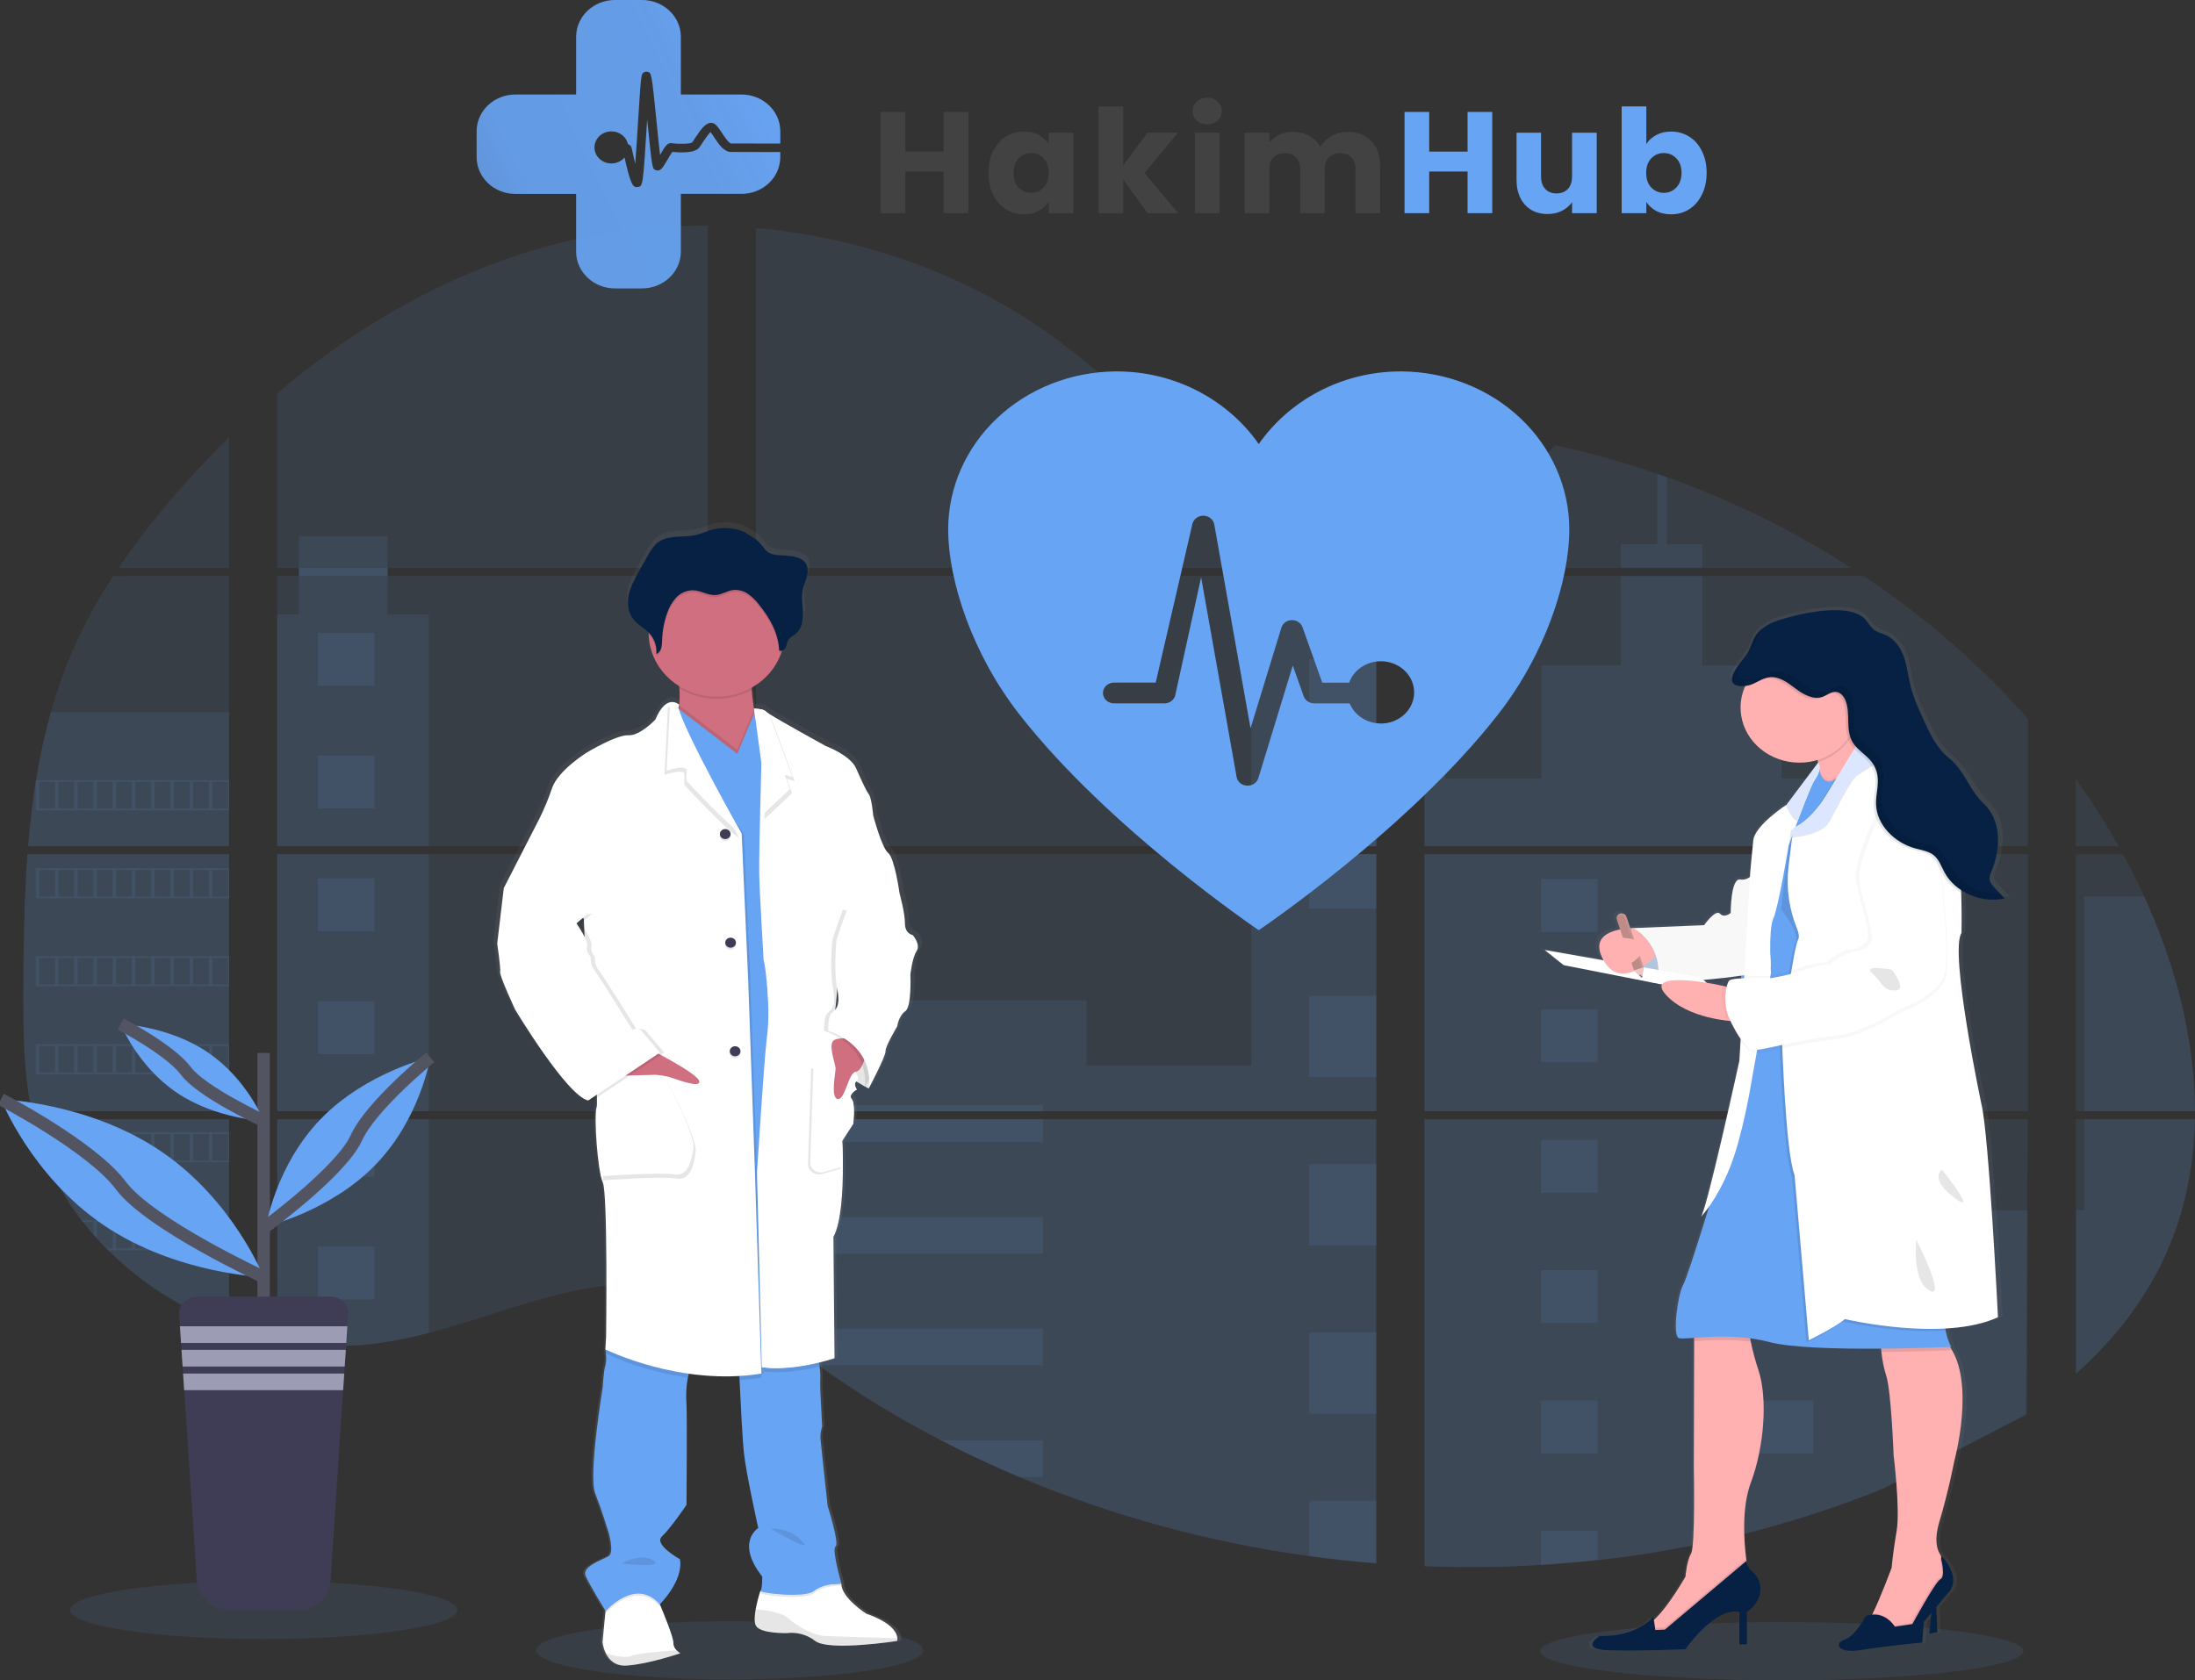 <svg width="350" height="268" viewBox="0 0 350 268" fill="none" xmlns="http://www.w3.org/2000/svg">
<rect x="0" y="0" width="350" height="268" fill="#333333" stroke="none"/>
<g clip-path="url(#clip0_3311_1177)">
<path opacity="0.1" d="M116.361 267.87C133.405 267.87 147.223 265.793 147.223 263.231C147.223 260.669 133.405 258.593 116.361 258.593C99.316 258.593 85.498 260.669 85.498 263.231C85.498 265.793 99.316 267.87 116.361 267.87Z" fill="#68A4F4"/>
<path opacity="0.1" d="M284.123 268C305.392 268 322.634 265.923 322.634 263.361C322.634 260.8 305.392 258.723 284.123 258.723C262.854 258.723 245.612 260.8 245.612 263.361C245.612 265.923 262.854 268 284.123 268Z" fill="#68A4F4"/>
<path opacity="0.1" d="M4.384 136.241H36.529V177.241H6.737C6.658 177.662 6.582 178.086 6.499 178.51H36.529V211.575C36.475 211.561 36.427 211.543 36.377 211.525C35.528 211.211 34.685 210.879 33.843 210.523L33.304 210.295C32.46 209.922 31.615 209.526 30.77 209.109C30.476 208.964 30.181 208.813 29.89 208.659C25.201 206.201 20.941 203.086 17.259 199.423C17.151 199.325 17.05 199.222 16.942 199.127C16.429 198.605 15.925 198.078 15.438 197.538L14.899 196.945C14.323 196.284 13.765 195.606 13.224 194.918C13.144 194.817 13.068 194.716 12.986 194.622C10.783 191.764 8.954 188.669 7.538 185.404C7.494 185.306 7.456 185.199 7.415 185.107C6.98 184.06 6.594 183.003 6.259 181.936C6.113 181.488 5.974 181.047 5.853 180.581C5.809 180.445 5.771 180.312 5.736 180.178C3.937 173.607 3.725 166.781 3.725 160.003C3.725 159.211 3.725 158.417 3.725 157.632C3.725 154.89 3.76 152.13 3.81 149.374C3.81 148.66 3.842 147.948 3.858 147.231C3.902 145.411 3.966 143.591 4.048 141.771C4.067 141.265 4.092 140.761 4.121 140.257C4.121 139.966 4.137 139.676 4.168 139.385C4.244 138.33 4.308 137.284 4.384 136.241Z" fill="#68A4F4"/>
<path opacity="0.1" d="M36.529 90.59H18.896C21.762 86.392 24.894 82.358 28.275 78.509C30.894 75.498 33.659 72.563 36.529 69.736V90.59Z" fill="#68A4F4"/>
<path opacity="0.1" d="M36.529 91.859V134.972H4.485C4.485 134.848 4.507 134.72 4.517 134.596C4.545 134.255 4.574 133.914 4.605 133.576C4.64 133.179 4.678 132.779 4.719 132.391C4.76 132.002 4.805 131.528 4.852 131.098C4.9 130.669 4.944 130.233 4.998 129.803C5.052 129.373 5.099 128.944 5.156 128.517C5.213 128.09 5.264 127.657 5.324 127.23C5.372 126.875 5.422 126.522 5.473 126.166C5.546 125.665 5.622 125.162 5.704 124.664C5.704 124.59 5.726 124.512 5.739 124.441C6.317 120.796 7.105 117.183 8.099 113.617C9.139 109.876 10.468 106.211 12.074 102.65C13.781 98.925 15.78 95.323 18.054 91.874L36.529 91.859Z" fill="#68A4F4"/>
<path opacity="0.1" d="M44.203 136.238V177.241H112.861V136.238H44.203ZM44.203 178.507V213.718C44.596 213.795 44.985 213.869 45.372 213.932C45.897 214.026 46.42 214.112 46.955 214.187C47.057 214.201 47.161 214.216 47.272 214.225C47.481 214.258 47.696 214.284 47.906 214.311C48.434 214.379 48.96 214.435 49.489 214.48C49.739 214.504 49.993 214.524 50.246 214.542L50.857 214.587C51.19 214.61 51.519 214.628 51.846 214.637C52.048 214.637 52.251 214.655 52.46 214.661C52.618 214.661 52.777 214.661 52.941 214.661C53.106 214.661 53.341 214.661 53.54 214.661C53.812 214.661 54.085 214.661 54.354 214.661H54.718C54.991 214.661 55.263 214.661 55.532 214.637H55.551C55.738 214.637 55.928 214.637 56.118 214.613C56.171 214.616 56.224 214.616 56.277 214.613C56.435 214.613 56.593 214.613 56.745 214.593H56.856L57.917 214.516C58.266 214.486 58.617 214.447 58.972 214.412L59.694 214.332C62.632 213.947 65.537 213.368 68.388 212.601C74.793 210.929 81.058 208.591 87.459 206.877C95.735 204.669 104.879 203.584 112.876 206.285V178.507H44.203ZM112.861 90.59V36.003C105.344 35.927 97.847 36.749 90.553 38.451C73.168 42.538 57.569 51.404 44.203 62.726V90.587H47.649V91.853H44.203V134.972H112.861V91.856H61.797V90.59H112.861ZM201.048 72.151C196.747 72.009 192.471 70.734 188.604 68.766C181.208 65.002 175.301 59.19 168.7 54.285C154.986 44.068 137.977 37.903 120.529 36.373V90.59H218.541L218.785 90.35L201.048 72.151ZM209.977 70.669L219.444 80.391V68.12C216.273 68.488 213.495 69.362 209.989 70.657L209.977 70.669ZM219.444 222.462V178.507H199.271C199.217 178.32 199.163 178.13 199.1 177.94C199.16 178.13 199.211 178.32 199.268 178.507H120.541V210.295C121.289 210.814 122.027 211.359 122.758 211.913C123.547 212.506 124.326 213.131 125.109 213.745L125.897 214.355C126.274 214.652 126.654 214.948 127.037 215.227C127.798 215.804 128.565 216.373 129.34 216.934C129.723 217.23 130.116 217.497 130.506 217.776C136.69 222.201 143.215 226.194 150.026 229.724C151.552 230.514 153.093 231.286 154.647 232.038C155.683 232.533 156.725 233.025 157.77 233.503C159.341 234.22 160.924 234.911 162.521 235.577C177.238 241.76 192.801 246.002 208.763 248.183C212.309 248.673 215.868 249.058 219.44 249.339V222.459H219.757L219.444 222.462ZM120.541 91.856V134.972H219.456V91.856H120.541ZM120.541 136.238V177.241H219.456V136.238H120.541ZM227.134 68.067V81.754L239.217 69.347C235.214 68.743 231.186 68.311 227.134 68.052V68.067ZM227.134 136.252V177.241H323.341V136.238L227.134 136.252ZM322.989 225.716L323.328 178.507H227.134V249.81C233.331 250.054 239.537 249.985 245.726 249.603H245.834C248.79 249.429 251.732 249.176 254.661 248.844H254.727C270.352 247.142 285.63 243.327 300.083 237.519L322.989 225.716ZM341.892 142.99C341.531 142.192 341.154 141.401 340.77 140.618C340.055 139.136 339.298 137.696 338.519 136.255H331.012V177.241H349.991C349.981 165.634 346.842 153.778 341.901 142.975L341.892 142.99ZM331.012 178.521V219.127C336.358 214.332 340.875 208.845 344.128 202.574C348.039 195.022 349.829 186.844 349.975 178.515L331.012 178.521ZM331.012 124.305V134.975H337.815C335.757 131.302 333.489 127.735 331.022 124.29L331.012 124.305ZM265.766 76.111C265.265 75.933 264.765 75.752 264.261 75.578C258.95 73.742 253.522 72.216 248.01 71.007L229.519 89.997L229.164 90.35L229.402 90.593H295.212C286.046 84.689 276.165 79.823 265.775 76.096L265.766 76.111ZM297.141 91.87H228.483L227.134 93.026V134.972H238.961H238.98H323.353V114.654C315.721 106.016 306.912 98.351 297.15 91.856L297.141 91.87Z" fill="#68A4F4"/>
<path opacity="0.1" d="M36.529 113.605V134.972H4.485C4.485 134.848 4.507 134.72 4.517 134.596C4.545 134.255 4.574 133.914 4.605 133.576C4.64 133.179 4.678 132.779 4.719 132.39C4.76 132.002 4.805 131.528 4.852 131.098C4.9 130.668 4.944 130.233 4.998 129.803C5.052 129.373 5.099 128.943 5.156 128.517C5.213 128.09 5.264 127.657 5.324 127.23C5.372 126.875 5.422 126.522 5.473 126.166C5.546 125.665 5.622 125.161 5.704 124.663C5.704 124.589 5.726 124.512 5.739 124.441C6.317 120.796 7.105 117.183 8.099 113.617L36.529 113.605Z" fill="#68A4F4"/>
<path opacity="0.1" d="M4.384 136.241H36.529V177.241H6.737C6.658 177.662 6.582 178.086 6.499 178.51H36.529V211.575C36.475 211.561 36.427 211.543 36.377 211.525C35.528 211.211 34.685 210.879 33.843 210.523L33.304 210.295C32.46 209.922 31.615 209.526 30.77 209.109C30.476 208.964 30.181 208.813 29.89 208.659C25.201 206.201 20.941 203.086 17.259 199.423C17.151 199.325 17.05 199.222 16.942 199.127C16.429 198.605 15.925 198.078 15.438 197.538L14.899 196.945C14.323 196.284 13.765 195.606 13.224 194.918C13.144 194.817 13.068 194.716 12.986 194.622C10.783 191.764 8.954 188.669 7.538 185.404C7.494 185.306 7.456 185.199 7.415 185.107C6.98 184.06 6.594 183.003 6.259 181.936C6.113 181.488 5.974 181.047 5.853 180.581C5.809 180.445 5.771 180.312 5.736 180.178C3.937 173.607 3.725 166.781 3.725 160.003C3.725 159.211 3.725 158.417 3.725 157.632C3.725 154.89 3.76 152.13 3.81 149.374C3.81 148.66 3.842 147.948 3.858 147.231C3.902 145.411 3.966 143.591 4.048 141.771C4.067 141.265 4.092 140.761 4.121 140.257C4.121 139.966 4.137 139.676 4.168 139.385C4.244 138.33 4.308 137.284 4.384 136.241Z" fill="#68A4F4"/>
<path opacity="0.1" d="M68.373 98.03V134.972H44.203V98.03H47.649V85.522H61.794V98.03H68.373Z" fill="#68A4F4"/>
<path opacity="0.1" d="M68.373 136.238H44.206V177.238H68.373V136.238Z" fill="#68A4F4"/>
<path opacity="0.1" d="M44.203 178.51H68.373V212.595C65.522 213.362 62.616 213.939 59.678 214.323L58.956 214.406C58.602 214.444 58.25 214.477 57.901 214.51C57.553 214.542 57.192 214.566 56.84 214.587H56.73C56.578 214.587 56.413 214.604 56.264 214.607H56.102C55.912 214.607 55.722 214.625 55.532 214.631C55.263 214.646 54.994 214.649 54.718 214.652C54.601 214.652 54.49 214.652 54.373 214.652C54.101 214.652 53.831 214.652 53.559 214.652H52.961C52.799 214.652 52.644 214.652 52.476 214.652L51.865 214.631C51.548 214.631 51.206 214.599 50.876 214.578L50.268 214.536L49.511 214.471C48.979 214.427 48.45 214.37 47.928 214.302L47.294 214.219L46.977 214.178C46.449 214.101 45.926 214.018 45.394 213.923C45.004 213.861 44.618 213.783 44.225 213.709L44.203 178.51Z" fill="#68A4F4"/>
<path opacity="0.1" d="M219.456 93.666H199.528V134.969H219.456V93.666Z" fill="#68A4F4"/>
<path opacity="0.1" d="M219.459 136.238V177.241H120.541V159.555H173.229V169.988H199.528V136.238H219.459Z" fill="#68A4F4"/>
<path opacity="0.1" d="M219.773 222.471H219.456V249.369C215.888 249.086 212.33 248.702 208.782 248.216C192.812 246.028 177.243 241.776 162.521 235.583C158.27 233.793 154.106 231.839 150.029 229.721C143.218 226.19 136.693 222.196 130.506 217.773C128.952 216.658 127.417 215.518 125.904 214.352C124.855 213.543 123.813 212.713 122.758 211.907C122.027 211.353 121.289 210.808 120.541 210.286V178.509H199.265C199.211 178.32 199.157 178.13 199.1 177.943C199.16 178.13 199.217 178.32 199.271 178.509H219.456V222.453C219.564 222.456 219.668 222.465 219.773 222.471Z" fill="#68A4F4"/>
<path opacity="0.1" d="M271.432 90.59H258.446V86.814H264.267V75.566C264.772 75.738 265.275 75.914 265.775 76.096V86.814H271.432V90.59Z" fill="#68A4F4"/>
<path opacity="0.1" d="M302.718 134.972H238.967C238.967 134.972 238.967 134.972 238.989 134.987L238.961 134.972H227.134V93.67H230.485V124.198H245.799V106.118H258.449V91.859H271.435V106.13H284.085V124.21H302.718V134.972Z" fill="#68A4F4"/>
<path opacity="0.1" d="M227.134 136.238V177.241H302.718V136.238H227.134ZM323.236 225.506L323.341 193.051H302.718V178.527H227.134V249.81C233.331 250.054 239.537 249.985 245.726 249.603H245.834C248.79 249.429 251.732 249.176 254.661 248.844H254.727C270.352 247.142 285.63 243.328 300.083 237.519" fill="#68A4F4"/>
<path opacity="0.1" d="M332.355 178.51H349.987C349.832 186.835 348.046 195.013 344.137 202.565C340.884 208.84 336.365 214.326 331.025 219.119V193.036H332.355V178.51Z" fill="#68A4F4"/>
<path opacity="0.1" d="M349.997 177.241H332.355V142.975H341.901C346.842 153.778 349.981 165.634 349.997 177.241Z" fill="#68A4F4"/>
<path opacity="0.1" d="M219.459 105.149H208.782V118.098H219.459V105.149Z" fill="#68A4F4"/>
<path opacity="0.1" d="M219.459 131.99H208.782V134.972H219.459V131.99Z" fill="#68A4F4"/>
<path opacity="0.1" d="M219.459 136.238H208.782V144.937H219.459V136.238Z" fill="#68A4F4"/>
<path opacity="0.1" d="M219.459 158.832H208.782V171.781H219.459V158.832Z" fill="#68A4F4"/>
<path opacity="0.1" d="M219.459 185.673H208.782V198.623H219.459V185.673Z" fill="#68A4F4"/>
<path opacity="0.1" d="M219.456 222.453C219.564 222.453 219.669 222.453 219.773 222.471H219.456V225.479H208.782V212.515H219.456V222.453Z" fill="#68A4F4"/>
<path opacity="0.1" d="M219.456 239.351V249.354C215.888 249.071 212.33 248.687 208.782 248.201V239.351H219.456Z" fill="#68A4F4"/>
<path opacity="0.1" d="M166.299 176.29H120.541V177.241H166.299V176.29Z" fill="#68A4F4"/>
<path opacity="0.1" d="M166.299 178.507H120.541V182.152H166.299V178.507Z" fill="#68A4F4"/>
<path opacity="0.1" d="M166.299 194.103H120.541V199.965H166.299V194.103Z" fill="#68A4F4"/>
<path opacity="0.1" d="M166.296 211.916V217.779H130.506C128.952 216.668 127.417 215.528 125.901 214.359C124.852 213.549 123.813 212.719 122.755 211.916H166.296Z" fill="#68A4F4"/>
<path opacity="0.1" d="M166.296 229.727V235.583H162.518C158.271 233.791 154.109 231.836 150.029 229.718L166.296 229.727Z" fill="#68A4F4"/>
<path opacity="0.1" d="M254.737 140.212H245.729V148.642H254.737V140.212Z" fill="#68A4F4"/>
<path opacity="0.1" d="M59.7 100.937H50.693V109.366H59.7V100.937Z" fill="#68A4F4"/>
<path opacity="0.1" d="M59.7 120.517H50.693V128.946H59.7V120.517Z" fill="#68A4F4"/>
<path opacity="0.1" d="M59.7 140.097H50.693V148.526H59.7V140.097Z" fill="#68A4F4"/>
<path opacity="0.1" d="M59.7 159.674H50.693V168.103H59.7V159.674Z" fill="#68A4F4"/>
<path opacity="0.1" d="M59.7 179.253H50.693V187.683H59.7V179.253Z" fill="#68A4F4"/>
<path opacity="0.1" d="M59.7 198.833H50.693V207.263H59.7V198.833Z" fill="#68A4F4"/>
<path opacity="0.1" d="M289.124 140.212H280.116V148.642H289.124V140.212Z" fill="#68A4F4"/>
<path opacity="0.1" d="M254.737 161.004H245.729V169.434H254.737V161.004Z" fill="#68A4F4"/>
<path opacity="0.1" d="M289.124 161.004H280.116V169.434H289.124V161.004Z" fill="#68A4F4"/>
<path opacity="0.1" d="M254.737 181.794H245.729V190.223H254.737V181.794Z" fill="#68A4F4"/>
<path opacity="0.1" d="M289.124 181.794H280.116V190.223H289.124V181.794Z" fill="#68A4F4"/>
<path opacity="0.1" d="M254.737 202.586H245.729V211.015H254.737V202.586Z" fill="#68A4F4"/>
<path opacity="0.1" d="M289.124 202.586H280.116V211.015H289.124V202.586Z" fill="#68A4F4"/>
<path opacity="0.1" d="M254.737 223.378H245.729V231.807H254.737V223.378Z" fill="#68A4F4"/>
<path opacity="0.1" d="M289.124 223.378H280.116V231.807H289.124V223.378Z" fill="#68A4F4"/>
<path opacity="0.1" d="M245.729 249.603V244.167H254.734V248.829L245.729 249.603Z" fill="#68A4F4"/>
<path opacity="0.1" d="M5.701 124.435V129.258H36.529V124.435H5.701ZM8.773 128.955H6.259V124.732H8.792L8.773 128.955ZM11.843 128.955H9.309V124.732H11.843V128.955ZM14.905 128.955H12.371V124.732H14.905V128.955ZM17.974 128.955H15.444V124.732H17.978L17.974 128.955ZM21.04 128.955H18.507V124.732H21.04V128.955ZM24.11 128.955H21.576V124.732H24.11V128.955ZM27.179 128.955H24.645V124.732H27.179V128.955ZM30.245 128.955H27.711V124.732H30.245V128.955ZM33.311 128.955H30.777V124.732H33.311V128.955ZM36.377 128.955H33.843V124.732H36.377V128.955Z" fill="#68A4F4"/>
<path opacity="0.1" d="M5.701 138.467V143.289H36.529V138.467H5.701ZM8.773 142.984H6.259V138.772H8.792L8.773 142.984ZM11.843 142.984H9.309V138.772H11.843V142.984ZM14.905 142.984H12.371V138.772H14.905V142.984ZM17.974 142.984H15.444V138.772H17.978L17.974 142.984ZM21.04 142.984H18.507V138.772H21.04V142.984ZM24.11 142.984H21.576V138.772H24.11V142.984ZM27.179 142.984H24.645V138.772H27.179V142.984ZM30.245 142.984H27.711V138.772H30.245V142.984ZM33.311 142.984H30.777V138.772H33.311V142.984ZM36.377 142.984H33.843V138.772H36.377V142.984Z" fill="#68A4F4"/>
<path opacity="0.1" d="M5.701 152.504V157.335H36.529V152.504H5.701ZM8.773 157.021H6.259V152.806H8.792L8.773 157.021ZM11.843 157.021H9.309V152.806H11.843V157.021ZM14.905 157.021H12.371V152.806H14.905V157.021ZM17.974 157.021H15.444V152.806H17.978L17.974 157.021ZM21.04 157.021H18.507V152.806H21.04V157.021ZM24.11 157.021H21.576V152.806H24.11V157.021ZM27.179 157.021H24.645V152.806H27.179V157.021ZM30.245 157.021H27.711V152.806H30.245V157.021ZM33.311 157.021H30.777V152.806H33.311V157.021ZM36.377 157.021H33.843V152.806H36.377V157.021Z" fill="#68A4F4"/>
<path opacity="0.1" d="M5.701 166.541V171.357H36.529V166.541H5.701ZM8.773 171.058H6.259V166.84H8.792L8.773 171.058ZM11.843 171.058H9.309V166.84H11.843V171.058ZM14.905 171.058H12.371V166.84H14.905V171.058ZM17.974 171.058H15.444V166.84H17.978L17.974 171.058ZM21.04 171.058H18.507V166.84H21.04V171.058ZM24.11 171.058H21.576V166.84H24.11V171.058ZM27.179 171.058H24.645V166.84H27.179V171.058ZM30.245 171.058H27.711V166.84H30.245V171.058ZM33.311 171.058H30.777V166.84H33.311V171.058ZM36.377 171.058H33.843V166.84H36.377V171.058Z" fill="#68A4F4"/>
<path opacity="0.1" d="M5.834 180.575C5.958 181.029 6.097 181.482 6.243 181.93V180.878H8.777V185.093H7.421C7.462 185.19 7.503 185.297 7.545 185.389H36.529V180.575H5.834ZM11.852 185.093H9.318V180.878H11.852V185.093ZM14.915 185.093H12.381V180.878H14.915V185.093ZM17.984 185.093H15.444V180.878H17.978L17.984 185.093ZM21.05 185.093H18.516V180.878H21.05V185.093ZM24.119 185.093H21.585V180.878H24.119V185.093ZM27.188 185.093H24.654V180.878H27.188V185.093ZM30.254 185.093H27.72V180.878H30.254V185.093ZM33.32 185.093H30.786V180.878H33.32V185.093ZM36.386 185.093H33.852V180.878H36.386V185.093Z" fill="#68A4F4"/>
<path opacity="0.1" d="M12.992 194.613C13.071 194.708 13.147 194.814 13.23 194.909H14.905V196.934C15.086 197.135 15.263 197.337 15.447 197.526V194.897H17.981V199.127H16.954C17.056 199.225 17.154 199.328 17.271 199.423H36.538V194.613H12.992ZM21.04 199.127H18.506V194.915H21.04V199.127ZM24.109 199.127H21.576V194.915H24.109V199.127ZM27.178 199.127H24.645V194.915H27.178V199.127ZM30.244 199.127H27.711V194.915H30.244V199.127ZM33.31 199.127H30.777V194.915H33.31V199.127ZM36.376 199.127H33.843V194.915H36.376V199.127Z" fill="#68A4F4"/>
<path opacity="0.1" d="M29.903 208.647C30.191 208.801 30.485 208.943 30.783 209.097V208.949H33.317V210.283L33.855 210.517V208.949H36.389V211.513C36.438 211.536 36.489 211.554 36.541 211.566V208.647H29.903Z" fill="#68A4F4"/>
<path opacity="0.1" d="M238.967 134.972H238.986H238.967ZM219.456 222.45H219.773H219.456ZM199.1 177.94C199.16 178.13 199.211 178.32 199.268 178.507C199.217 178.32 199.163 178.13 199.1 177.94ZM238.967 134.963H238.986H238.967ZM47.662 90.581V91.847H61.81V90.581H47.662ZM219.456 222.45H219.773H219.456ZM199.1 177.94C199.16 178.13 199.211 178.32 199.268 178.507C199.217 178.32 199.163 178.13 199.1 177.94ZM238.967 134.963H238.986H238.967ZM219.456 222.441H219.773H219.456ZM199.1 177.94C199.16 178.13 199.211 178.32 199.268 178.507C199.217 178.32 199.163 178.13 199.1 177.94Z" fill="#68A4F4"/>
<path d="M146.203 148.532C146.203 148.532 144.955 148.369 144.955 146.668C144.955 144.966 144.062 141.789 144.062 141.789C144.062 141.774 143.289 136.255 142.221 135.378C141.154 134.501 139.783 129.349 139.783 129.349C139.783 129.349 139.548 126.554 139.07 125.953C138.592 125.351 137.946 123.878 136.992 121.777C136.039 119.675 132.064 118.22 132.064 118.22C132.064 118.22 124.877 114.319 122.841 113.048C122.656 112.943 122.483 112.821 122.324 112.683C121.97 112.247 120.424 112.239 120.424 112.239C120.263 111.284 120.107 110.188 120.057 109.195C120.057 109.088 120.057 108.981 120.041 108.874C122.312 107.618 124.022 105.638 124.858 103.296C124.896 103.184 124.928 103.065 124.963 102.953C125.099 102.911 125.224 102.843 125.33 102.753C125.437 102.663 125.522 102.553 125.58 102.431C125.764 102.049 125.767 101.601 125.995 101.245C126.261 100.824 126.768 100.599 127.167 100.282C128.174 99.482 128.434 98.133 128.387 96.906C128.355 95.913 128.184 94.911 128.25 93.924L128.269 93.675C128.288 93.527 128.311 93.379 128.339 93.237C128.494 92.502 128.833 91.808 129.023 91.079C129.213 90.35 129.232 89.529 128.789 88.9C128.14 87.979 126.787 87.795 125.599 87.7C124.253 87.593 123.05 87.733 122.188 86.686C121.785 86.139 121.331 85.627 120.833 85.154C120.655 85 118.932 84.016 118.932 83.951C117.251 83.222 115.344 83.085 113.564 83.565C112.67 83.808 111.828 84.206 110.922 84.404C108.968 84.837 106.719 84.369 105.059 85.415C104.135 86.008 103.58 86.95 103.061 87.869C102.639 88.626 102.21 89.382 101.775 90.136C101.075 91.378 100.362 92.641 100.068 94.016C100.006 94.316 99.968 94.619 99.954 94.923V94.938C99.954 95.048 99.954 95.157 99.954 95.267V95.406C99.954 95.51 99.954 95.611 99.973 95.703C99.992 95.795 99.989 95.824 99.998 95.886C100.008 95.949 100.023 96.088 100.042 96.183C100.061 96.278 100.099 96.444 100.137 96.574C100.153 96.63 100.175 96.684 100.194 96.737C100.226 96.838 100.264 96.936 100.305 97.034C100.327 97.084 100.35 97.137 100.375 97.188C100.422 97.291 100.48 97.392 100.537 97.484C100.562 97.525 100.581 97.564 100.606 97.603C100.695 97.74 100.792 97.873 100.898 98C101.575 98.791 102.573 99.295 103.311 100.036C103.311 100.066 103.311 100.095 103.311 100.122C103.311 100.205 103.311 100.285 103.311 100.368C103.35 102.021 103.82 103.639 104.68 105.083C105.54 106.527 106.764 107.752 108.246 108.652C108.246 108.765 108.262 108.88 108.268 108.993C108.33 109.873 108.318 110.756 108.233 111.634C108.104 111.492 107.943 111.379 107.761 111.303C107.579 111.227 107.381 111.19 107.182 111.195C107.045 111.189 106.909 111.2 106.776 111.228L106.748 111.207V111.234C106.051 111.394 105.192 112.073 104.372 114.002C104.372 114.002 101.876 116.634 99.976 116.524C98.076 116.415 93.264 119.263 93.264 119.263C93.264 119.263 88.57 122.114 87.563 125.019C87 126.666 86.325 128.278 85.543 129.844L79.74 141.033L78.669 149.91C78.669 149.91 79.262 153.858 79.144 154.46C79.027 155.062 81.58 160.489 81.58 160.489C81.58 160.489 90.015 174.357 93.461 175.068L93.708 174.905C93.855 174.977 94.012 175.032 94.173 175.068L94.883 174.6C94.925 175.122 94.907 175.647 94.829 176.165C94.354 177.534 95.006 186.471 95.836 188.222C96.666 189.974 96.371 212.942 96.371 212.942L96.254 214.969C96.254 214.969 96.254 215.034 96.283 215.147L96.254 215.627L96.34 215.668C96.429 216.312 96.4 216.964 96.254 217.598C95.957 218.487 95.836 221.001 95.836 221.001C95.836 221.001 93.464 235.192 94.588 238.043C95.713 240.895 96.669 244.019 96.669 244.019C96.669 244.019 97.857 247.575 96.726 248.183C95.596 248.791 92.381 249.81 93.043 251.292C93.644 252.661 95.928 256.331 96.267 256.867L96.239 257.149L95.773 261.87C95.848 262.494 96.029 263.102 96.308 263.673C96.818 264.701 97.809 265.768 99.694 265.652C100.011 265.632 100.378 265.596 100.733 265.552C104.182 265.119 108.429 263.678 108.429 263.678C108.209 263.547 108.007 263.391 107.828 263.213C107.658 263.059 107.524 262.875 107.433 262.671C107.342 262.467 107.296 262.248 107.299 262.028C107.349 261.168 105.63 257.072 105.202 256.064C105.135 255.919 105.101 255.836 105.101 255.836C105.101 255.836 109.022 252.001 108.369 248.601C108.369 248.601 104.03 246.23 105.459 244.929C106.887 243.627 109.44 239.89 109.44 239.89C109.44 239.89 109.557 225.915 109.44 223.828C109.318 222.38 109.391 220.923 109.658 219.492C109.706 219.276 109.763 219.065 109.823 218.858C111.799 219.134 113.793 219.275 115.79 219.282C116.519 219.282 117.26 219.282 118.007 219.24C118.007 219.438 118.017 219.651 118.036 219.88C118.201 223.342 118.508 229.412 118.758 231.668C119.113 234.902 121.073 243.616 121.073 243.616C121.073 243.616 117.333 245.862 121.726 251.399C121.726 251.399 121.726 253.405 121.434 253.696C121.123 254.645 120.873 255.611 120.684 256.589C120.5 257.632 120.424 258.687 120.722 259.236C121.434 260.546 125.71 260.439 125.71 260.439L125.815 260.421C126.622 260.343 127.438 260.416 128.215 260.635C128.992 260.854 129.714 261.216 130.341 261.699C131.966 262.92 138.132 262.383 141.471 261.995C142.779 261.841 143.653 261.699 143.653 261.699C143.695 261.56 143.71 261.415 143.697 261.272C143.663 260.504 143.02 258.821 138.661 257.318C138.661 257.318 134.563 254.739 134.62 252.493H134.534H134.059C134.405 252.475 134.626 252.493 134.626 252.493C134.626 252.493 133.02 247.009 133.676 246.565C134.332 246.12 132.368 240.044 132.368 240.044C132.368 240.044 131.244 229.848 131.183 229.134C131.186 228.521 131.285 227.911 131.478 227.326L131.183 221.736C131.183 221.736 131.126 219.877 131.183 219.273C131.174 218.748 131.128 218.224 131.047 217.705C131.019 217.497 130.99 217.281 130.958 217.067C132.495 216.703 133.492 216.365 133.492 216.365L133.315 196.907C134.62 194.536 134.861 189.334 134.854 185.644C134.854 183.273 134.74 181.518 134.74 181.518L136.523 178.794C136.523 178.794 136.935 175.534 136.283 174.819C135.995 174.496 136.124 174.161 136.362 173.886C136.485 173.794 136.615 173.711 136.752 173.637C136.752 173.637 136.732 173.61 136.71 173.572C136.835 173.474 136.967 173.386 137.106 173.308C137.106 173.308 136.473 172.389 137.04 172.001C137.572 172.339 138.047 172.593 138.408 172.801C138.383 173.017 138.357 173.142 138.357 173.142L138.509 172.845C138.858 173.029 139.07 173.142 139.07 173.142C139.07 173.142 141.864 167.934 141.803 167.166C141.743 166.399 143.704 163.165 143.704 163.165C143.704 163.165 143.941 161.467 145.012 160.755C146.082 160.044 145.842 154.89 145.842 154.89C145.842 154.89 146.139 152.204 146.852 151.108C147.565 150.011 146.203 148.532 146.203 148.532ZM92.751 146.247L92.805 147.489C92.488 147.012 92.26 146.668 92.26 146.668L92.751 146.247Z" fill="url(#paint0_linear_3311_1177)"/>
<path d="M139.222 170.892L138.538 173.619C138.538 173.619 133.059 171.002 132.07 167.676C131.082 164.351 133.724 163.088 133.724 163.088L138.829 165.113L139.222 170.892Z" fill="white"/>
<path opacity="0.1" d="M139.222 170.892L138.538 173.619C138.538 173.619 133.059 171.002 132.07 167.676C131.082 164.351 133.724 163.088 133.724 163.088L138.829 165.113L139.222 170.892Z" fill="black"/>
<path d="M108.471 263.696C108.471 263.696 103.403 265.439 99.919 265.658C98.069 265.774 97.097 264.713 96.597 263.69C96.323 263.122 96.147 262.517 96.074 261.897L96.527 257.199L96.768 254.698L104.17 252.899L105.218 255.898L105.316 256.126C105.737 257.128 107.426 261.204 107.375 262.054C107.373 262.272 107.418 262.488 107.507 262.689C107.596 262.89 107.728 263.073 107.894 263.225C108.064 263.404 108.258 263.563 108.471 263.696Z" fill="white"/>
<path d="M143.086 261.307C143.099 261.45 143.084 261.594 143.042 261.731C143.042 261.731 132.203 263.424 129.986 261.731C129.361 261.237 128.633 260.87 127.847 260.655C127.062 260.439 126.237 260.38 125.425 260.48C125.425 260.48 121.232 260.587 120.532 259.295C120.24 258.752 120.317 257.7 120.497 256.663C120.681 255.691 120.927 254.73 121.232 253.785L121.4 253.66L122.397 252.91L134.078 252.587H134.167C134.11 254.822 138.133 257.386 138.133 257.386C142.405 258.868 143.036 260.543 143.086 261.307Z" fill="white"/>
<path opacity="0.1" d="M143.086 261.307C143.097 261.45 143.081 261.594 143.039 261.731C143.039 261.731 132.203 263.424 129.986 261.731C129.362 261.237 128.633 260.871 127.849 260.655C127.064 260.44 126.239 260.38 125.429 260.48C125.429 260.48 121.232 260.587 120.535 259.295C120.244 258.749 120.317 257.7 120.497 256.663C122.112 256.814 124.662 257.19 125.663 258.089C127.177 259.455 129.742 260.818 131.317 260.925C132.549 260.999 139.919 261.218 143.086 261.307Z" fill="black"/>
<path opacity="0.1" d="M108.471 263.696C108.471 263.696 103.403 265.439 99.919 265.659C98.069 265.774 97.097 264.713 96.6 263.688C97.889 264.094 99.678 264.52 100.619 264.129C101.734 263.667 105.687 263.367 107.904 263.24C108.072 263.413 108.263 263.566 108.471 263.696Z" fill="black"/>
<path d="M115.99 123.25C111.809 121.729 106.431 116.705 107.774 114.358C108.072 113.766 108.249 113.126 108.297 112.473C108.383 111.586 108.396 110.694 108.335 109.805C108.24 108.35 108.053 106.901 107.774 105.466C107.774 105.466 120.826 105.742 120.066 107.541C119.845 108.068 119.81 108.984 119.87 110.01C119.93 111.035 120.088 112.194 120.253 113.175C120.481 114.521 120.709 115.546 120.709 115.546C120.709 115.546 119.911 116.593 119.442 116.649C118.974 116.705 121.989 125.416 115.99 123.25Z" fill="#CF6F80"/>
<path opacity="0.1" d="M105.307 256.126L105.208 256.227C101.306 251.811 96.587 257.315 96.587 257.315L96.517 257.199L96.758 254.698L104.16 252.899L105.208 255.898L105.307 256.126Z" fill="black"/>
<path opacity="0.1" d="M134.17 252.899C134.17 252.899 131.32 252.842 129.799 254.099C128.279 255.356 120.931 254.372 121.248 254.099C121.342 253.964 121.398 253.809 121.412 253.649L122.41 252.899L134.091 252.576C134.136 252.774 134.17 252.899 134.17 252.899Z" fill="black"/>
<path d="M110.162 218.218C109.95 218.709 109.789 219.218 109.681 219.738C109.416 221.162 109.343 222.612 109.462 224.054C109.579 226.128 109.462 240.032 109.462 240.032C109.462 240.032 106.957 243.74 105.56 245.047C104.163 246.354 108.411 248.702 108.411 248.702C109.044 252.081 105.205 255.898 105.205 255.898C101.303 251.482 96.584 256.989 96.584 256.989C96.584 256.989 94.018 252.839 93.379 251.357C92.739 249.876 95.884 248.85 96.989 248.248C98.095 247.647 96.935 244.099 96.935 244.099C96.935 244.099 96.001 240.99 94.892 238.153C93.784 235.317 96.115 221.196 96.115 221.196C96.115 221.196 96.235 218.689 96.524 217.814C96.669 217.184 96.698 216.534 96.609 215.894C96.59 215.677 96.568 215.497 96.552 215.375C96.536 215.254 96.524 215.197 96.524 215.197L96.568 215.126L98.152 212.364C98.152 212.364 110.922 216.478 110.162 218.218Z" fill="#68A4F4"/>
<path d="M134.17 252.573C134.17 252.573 131.32 252.516 129.799 253.758C128.279 255 120.931 254.031 121.248 253.758C121.564 253.486 121.539 251.467 121.539 251.467C117.228 245.96 120.905 243.725 120.905 243.725C120.905 243.725 118.98 235.056 118.631 231.84C118.387 229.593 118.087 223.556 117.925 220.109C117.855 218.627 117.814 217.607 117.814 217.607L121.336 216.943L121.789 216.857L130.284 215.262C130.284 215.262 130.518 216.744 130.677 217.957C130.756 218.474 130.8 218.996 130.81 219.519C130.753 220.111 130.81 221.967 130.81 221.967L131.098 227.53C130.91 228.114 130.812 228.72 130.81 229.329C130.867 230.038 131.972 240.18 131.972 240.18C131.972 240.18 133.895 246.233 133.239 246.668C132.583 247.104 134.17 252.573 134.17 252.573Z" fill="#68A4F4"/>
<path opacity="0.1" d="M120.066 107.541C119.845 108.068 119.81 108.984 119.87 110.01C118.122 110.995 116.112 111.499 114.071 111.463C112.031 111.427 110.042 110.854 108.335 109.808C108.241 108.352 108.053 106.902 107.774 105.466C107.774 105.466 120.826 105.736 120.066 107.541Z" fill="black"/>
<path d="M125.112 100.991C125.114 102.059 124.935 103.12 124.58 104.135C123.786 106.41 122.159 108.348 119.986 109.609C117.812 110.869 115.233 111.37 112.703 111.023C110.174 110.675 107.857 109.502 106.162 107.711C104.467 105.92 103.503 103.625 103.441 101.234C103.441 101.151 103.441 101.074 103.441 100.991C103.416 99.644 103.679 98.307 104.212 97.056C104.746 95.806 105.54 94.667 106.549 93.707C107.558 92.747 108.76 91.984 110.088 91.463C111.415 90.943 112.839 90.675 114.278 90.675C115.717 90.675 117.141 90.943 118.468 91.463C119.795 91.984 120.998 92.747 122.007 93.707C123.016 94.667 123.81 95.806 124.344 97.056C124.877 98.307 125.14 99.644 125.115 100.991H125.112Z" fill="#CF6F80"/>
<path opacity="0.1" d="M115.99 123.25C111.809 121.729 106.431 116.705 107.774 114.358C108.072 113.766 108.249 113.126 108.297 112.473L114.02 116.874L117.561 119.592L120.253 113.178C120.481 114.524 120.709 115.549 120.709 115.549C120.709 115.549 119.911 116.596 119.442 116.652C118.974 116.708 121.989 125.416 115.99 123.25Z" fill="black"/>
<path d="M130.791 142.702L126.011 217.838L119.778 218.22L103.637 174.653L106.285 122.93L106.843 112.001L114.02 117.517L117.564 120.235L120.335 113.635L125.489 117.837L130.791 142.702Z" fill="#68A4F4"/>
<path opacity="0.1" d="M110.162 218.218C109.95 218.709 109.789 219.218 109.681 219.738C105.145 219.083 100.74 217.795 96.612 215.918L96.527 215.876L96.555 215.399L96.571 215.15L98.155 212.387C98.155 212.387 110.922 216.478 110.162 218.218Z" fill="black"/>
<path opacity="0.1" d="M121.409 219.75C120.25 219.934 119.08 220.059 117.906 220.123C117.836 218.641 117.795 217.622 117.795 217.622L121.317 216.958L121.409 219.75Z" fill="black"/>
<path opacity="0.1" d="M130.658 217.972C128.406 218.52 124.928 219.136 121.815 218.751L121.77 216.872L130.265 215.277C130.265 215.277 130.499 216.745 130.658 217.972Z" fill="black"/>
<path opacity="0.1" d="M121.757 219.095C108.772 221.17 96.878 215.221 96.878 215.221L96.992 213.205C96.992 213.205 97.287 190.356 96.47 188.605C95.653 186.853 95.016 177.97 95.478 176.607C95.941 175.243 93.79 154.798 93.79 154.798L93.442 146.499L80.69 141.665L86.391 130.544C87.161 128.985 87.824 127.381 88.374 125.742C89.365 122.855 93.968 120.019 93.968 120.019C93.968 120.019 98.687 117.185 100.552 117.292C102.418 117.399 104.863 114.785 104.863 114.785C106.668 110.478 108.303 112.428 108.303 112.428C108.303 112.633 108.303 112.428 108.214 113.066C107.581 117.793 118.457 132.731 118.612 132.995L119.648 156.606L120.696 186.485L121.757 219.095Z" fill="black"/>
<path d="M121.409 219.095C108.423 221.17 96.527 215.221 96.527 215.221L96.644 213.205C96.644 213.205 96.938 190.356 96.118 188.605C95.298 186.853 94.664 177.97 95.13 176.607C95.596 175.243 93.442 154.798 93.442 154.798L93.09 146.499L80.332 141.647L86.033 130.526C86.802 128.966 87.464 127.363 88.016 125.725C89.004 122.838 93.61 120.001 93.61 120.001C93.61 120.001 98.329 117.168 100.191 117.274C102.054 117.381 104.502 114.767 104.502 114.767C106.311 110.46 108.303 112.41 108.303 112.41C108.303 112.615 108.113 112.707 108.214 113.048C109.608 117.633 118.109 132.714 118.264 132.977L119.312 156.588L120.361 186.468L121.409 219.095Z" fill="white"/>
<path opacity="0.1" d="M117.909 133.65C116.512 133.105 109.114 125.2 109.114 125.2V123.401C108.844 122.808 107.245 123.17 105.946 123.585L106.504 112.656L107.137 113.149C108.524 117.731 117.748 133.386 117.909 133.65Z" fill="black"/>
<path d="M118.261 132.995C116.861 132.45 109.462 124.545 109.462 124.545V122.746C109.193 122.153 107.593 122.515 106.295 122.93L106.855 112.001L107.489 112.493C108.879 117.076 118.106 132.734 118.261 132.995Z" fill="white"/>
<path opacity="0.1" d="M96.878 172.419C97.053 172.419 105.908 171.547 105.908 171.547C105.908 171.547 111.271 181.414 110.919 183.815C110.568 186.216 109.931 188.341 107.774 187.965C105.617 187.588 96.166 188.261 96.166 188.261L96.878 172.419Z" fill="black"/>
<path d="M96.527 171.763C96.701 171.763 105.557 170.892 105.557 170.892C105.557 170.892 110.916 180.762 110.568 183.16C110.219 185.558 109.576 187.686 107.422 187.309C105.269 186.933 95.814 187.606 95.814 187.606L96.527 171.763Z" fill="white"/>
<path d="M103.2 167.131C103.2 167.131 111.328 171.218 111.502 172.466C111.676 173.714 107.365 171.921 106.434 171.704C105.821 171.566 105.197 171.475 104.569 171.432L98.357 171.589L103.2 167.131Z" fill="#CF6F80"/>
<path opacity="0.1" d="M115.642 134.16C116.114 134.16 116.497 133.802 116.497 133.36C116.497 132.918 116.114 132.56 115.642 132.56C115.169 132.56 114.786 132.918 114.786 133.36C114.786 133.802 115.169 134.16 115.642 134.16Z" fill="black"/>
<path d="M115.642 133.834C116.114 133.834 116.497 133.476 116.497 133.034C116.497 132.592 116.114 132.233 115.642 132.233C115.169 132.233 114.786 132.592 114.786 133.034C114.786 133.476 115.169 133.834 115.642 133.834Z" fill="#3F3D56"/>
<path opacity="0.1" d="M117.216 168.803C117.688 168.803 118.071 168.444 118.071 168.002C118.071 167.56 117.688 167.202 117.216 167.202C116.743 167.202 116.361 167.56 116.361 168.002C116.361 168.444 116.743 168.803 117.216 168.803Z" fill="black"/>
<path d="M117.216 168.474C117.688 168.474 118.071 168.115 118.071 167.673C118.071 167.231 117.688 166.873 117.216 166.873C116.743 166.873 116.361 167.231 116.361 167.673C116.361 168.115 116.743 168.474 117.216 168.474Z" fill="#3F3D56"/>
<path opacity="0.1" d="M116.494 151.481C116.966 151.481 117.349 151.123 117.349 150.681C117.349 150.239 116.966 149.881 116.494 149.881C116.021 149.881 115.638 150.239 115.638 150.681C115.638 151.123 116.021 151.481 116.494 151.481Z" fill="black"/>
<path d="M116.494 151.155C116.966 151.155 117.349 150.797 117.349 150.355C117.349 149.913 116.966 149.555 116.494 149.555C116.021 149.555 115.638 149.913 115.638 150.355C115.638 150.797 116.021 151.155 116.494 151.155Z" fill="#3F3D56"/>
<path d="M136.207 171.266C136.207 171.266 136.79 172.084 136.207 172.466C135.624 172.848 136.264 173.773 136.264 173.773C136.264 173.773 134.81 174.57 135.45 175.288C136.09 176.005 135.684 179.245 135.684 179.245L133.936 181.954C133.936 181.954 134.04 183.699 134.047 186.059C134.047 189.74 133.816 194.915 132.536 197.274L132.713 216.632C132.713 216.632 126.591 218.724 121.466 218.087L120.706 187.025C120.706 187.025 121.815 169.41 122.223 166.031C122.462 164.277 122.56 162.509 122.515 160.741C122.515 160.741 122.34 155.453 121.754 152.999C121.754 152.999 121.121 142.367 121.058 139.424C121.029 138.016 121.108 133.908 121.197 130.002C121.295 125.731 121.406 121.703 121.406 121.703L120.25 113.143C120.25 113.143 121.406 113.033 121.754 113.469C121.911 113.605 122.08 113.727 122.261 113.833C124.257 115.096 131.307 118.979 131.307 118.979C131.307 118.979 135.209 120.431 136.144 122.512C137.078 124.592 137.727 126.068 138.18 126.661C138.633 127.254 138.88 130.04 138.88 130.04C138.88 130.04 140.223 135.168 141.271 136.036C142.32 136.905 143.086 142.429 143.086 142.429L133.822 149.247C133.822 149.247 133.008 160.587 132.834 161.025C132.66 161.464 136.207 171.266 136.207 171.266Z" fill="white"/>
<path d="M136.558 171.266C136.558 171.266 137.138 172.084 136.558 172.466C135.979 172.848 136.612 173.773 136.612 173.773C136.612 173.773 135.168 174.579 135.801 175.297C136.435 176.014 136.036 179.253 136.036 179.253L134.287 181.962C134.287 181.962 134.392 183.708 134.401 186.068C134.401 189.749 134.17 194.924 132.891 197.283L133.065 216.641C133.065 216.641 126.933 218.733 121.815 218.096L121.058 187.034C121.058 187.034 122.166 169.419 122.575 166.04C122.814 164.286 122.91 162.517 122.863 160.75C122.863 160.75 122.689 155.462 122.106 153.008C122.106 153.008 121.473 142.376 121.406 139.433C121.378 138.025 121.46 133.917 121.545 130.01C121.644 125.739 121.754 121.711 121.754 121.711L120.228 113.036C120.228 113.036 121.754 113.036 122.106 113.478C122.261 113.616 122.43 113.738 122.613 113.842C124.608 115.105 131.662 118.987 131.662 118.987C131.662 118.987 135.561 120.44 136.495 122.521C137.429 124.601 138.079 126.077 138.535 126.67C138.991 127.263 139.232 130.049 139.232 130.049C139.232 130.049 140.575 135.177 141.623 136.045C142.671 136.913 143.428 142.426 143.428 142.426L134.164 149.243C134.164 149.243 133.35 160.584 133.173 161.022C132.995 161.461 136.558 171.266 136.558 171.266Z" fill="white"/>
<path opacity="0.1" d="M125.463 124.228L126.3 126.51L121.897 130.66C121.995 126.391 122.106 122.361 122.106 122.361L120.579 113.685C120.579 113.685 122.106 113.685 122.458 114.127C122.612 114.264 122.782 114.386 122.964 114.488L126.708 124.595L125.463 124.228Z" fill="black"/>
<path d="M125.112 123.573L125.951 125.855L121.549 130.005C121.647 125.734 121.758 121.706 121.758 121.706L120.228 113.03C120.228 113.03 121.758 113.03 122.106 113.472C122.261 113.609 122.431 113.731 122.613 113.836L126.36 123.94L125.112 123.573Z" fill="white"/>
<path opacity="0.1" d="M125.112 100.991C125.114 102.059 124.935 103.12 124.58 104.135C124.52 104.144 124.459 104.141 124.4 104.128C124.341 104.114 124.286 104.089 124.238 104.055C124.155 101.388 122.752 98.883 121.026 96.752C120.541 96.109 119.954 95.539 119.284 95.063C118.607 94.587 117.764 94.364 116.921 94.437C115.971 94.559 115.132 95.163 114.172 95.24C112.905 95.338 111.771 94.517 110.514 94.476C110.002 94.48 109.498 94.587 109.034 94.788C108.571 94.99 108.158 95.281 107.825 95.644C107.164 96.375 106.673 97.227 106.383 98.145C105.885 99.538 105.614 100.993 105.579 102.461C105.563 103.291 105.478 104.331 104.654 104.633C104.716 104.023 104.642 103.407 104.436 102.825C104.231 102.243 103.898 101.707 103.46 101.251L103.441 101.234C103.441 101.151 103.441 101.074 103.441 100.991C103.416 99.644 103.679 98.307 104.212 97.056C104.746 95.806 105.54 94.667 106.549 93.707C107.558 92.747 108.76 91.984 110.088 91.463C111.415 90.943 112.839 90.675 114.278 90.675C115.717 90.675 117.141 90.943 118.468 91.463C119.795 91.984 120.998 92.747 122.007 93.707C123.016 94.667 123.81 95.806 124.344 97.056C124.877 98.307 125.14 99.644 125.115 100.991H125.112Z" fill="black"/>
<path d="M118.765 84.887C117.119 84.163 115.247 84.026 113.501 84.502C112.623 84.745 111.797 85.139 110.907 85.338C109.006 85.768 106.789 85.302 105.158 86.343C104.252 86.935 103.707 87.872 103.2 88.782L101.934 91.04C101.243 92.276 100.546 93.533 100.258 94.894C99.97 96.254 100.144 97.778 101.066 98.871C101.737 99.668 102.729 100.169 103.457 100.919C103.893 101.375 104.224 101.911 104.429 102.492C104.634 103.074 104.709 103.689 104.648 104.298C105.475 104.002 105.554 102.959 105.573 102.129C105.608 100.66 105.879 99.206 106.377 97.813C106.666 96.894 107.157 96.042 107.818 95.311C108.152 94.949 108.565 94.658 109.029 94.457C109.492 94.255 109.996 94.149 110.507 94.144C111.774 94.185 112.911 95.003 114.166 94.906C115.116 94.831 115.958 94.224 116.915 94.105C117.758 94.031 118.601 94.254 119.278 94.731C119.947 95.206 120.534 95.776 121.017 96.42C122.746 98.551 124.149 101.05 124.231 103.723C124.589 103.969 125.106 103.649 125.283 103.27C125.46 102.89 125.467 102.446 125.692 102.084C125.951 101.666 126.449 101.444 126.838 101.13C127.826 100.332 128.073 98.99 128.035 97.772C127.997 96.553 127.744 95.317 127.991 94.12C128.14 93.385 128.476 92.697 128.659 91.971C128.843 91.245 128.865 90.43 128.431 89.805C127.798 88.886 126.464 88.705 125.302 88.619C123.981 88.512 122.8 88.649 121.957 87.608C121.562 87.065 121.117 86.556 120.627 86.085C120.459 85.931 118.765 84.953 118.765 84.887Z" fill="#072144"/>
<path opacity="0.1" d="M84.339 147.391L81.029 141.665L79.981 150.5C79.981 150.5 80.564 154.425 80.446 155.026C80.329 155.628 82.835 161.022 82.835 161.022C82.835 161.022 91.111 174.817 94.49 175.528L105.908 167.893L102.88 164.295C102.88 164.295 101.832 163.912 101.569 164.295C101.569 164.295 95.947 155.243 95.364 154.588C94.781 153.933 94.896 152.625 94.896 152.625C94.896 152.625 94.021 151.754 94.313 150.936C94.604 150.118 92.625 147.281 92.625 147.281L94.43 145.702L84.339 147.391Z" fill="black"/>
<path d="M81.203 141.013L80.329 141.665L79.281 150.5C79.281 150.5 79.864 154.425 79.746 155.026C79.629 155.628 82.138 161.022 82.138 161.022C82.138 161.022 90.411 174.817 93.79 175.528L105.212 167.893L102.18 164.295C102.18 164.295 101.132 163.912 100.869 164.295C100.869 164.295 95.247 155.243 94.664 154.588C94.082 153.933 94.199 152.625 94.199 152.625C94.199 152.625 93.325 151.754 93.616 150.936C93.907 150.118 91.925 147.281 91.925 147.281L93.73 145.702L81.203 141.013Z" fill="white"/>
<path opacity="0.1" d="M135.45 175.626C136.083 176.346 135.684 179.58 135.684 179.58L133.936 182.289C133.936 182.289 134.04 184.037 134.047 186.394L131.107 187.253C130.842 187.331 130.56 187.348 130.286 187.303C130.012 187.258 129.753 187.152 129.532 186.995C129.31 186.837 129.132 186.633 129.012 186.398C128.892 186.163 128.834 185.904 128.843 185.644L129.35 170.347L136.207 172.801C135.624 173.18 136.264 174.111 136.264 174.111C136.264 174.111 134.81 174.905 135.45 175.626Z" fill="black"/>
<path d="M135.801 175.297C136.435 176.017 136.036 179.253 136.036 179.253L134.287 181.963C134.287 181.963 134.392 183.708 134.401 186.068L131.408 186.942C131.148 187.018 130.872 187.034 130.604 186.99C130.336 186.946 130.083 186.842 129.866 186.688C129.649 186.534 129.475 186.333 129.357 186.103C129.24 185.873 129.183 185.62 129.191 185.365L129.701 170.021L136.562 172.475C135.976 172.854 136.615 173.782 136.615 173.782C136.615 173.782 135.168 174.579 135.801 175.297Z" fill="white"/>
<path d="M138.072 168.005C138.072 168.005 137.607 170.788 136.441 170.951C135.276 171.114 134.753 175.454 133.591 175.3C132.428 175.145 133.198 171.266 133.239 170.513C133.28 169.76 131.972 166.642 132.951 165.933C133.93 165.225 137.027 165.933 137.027 165.933L138.072 168.005Z" fill="#CF6F80"/>
<path opacity="0.1" d="M140.552 146.573L142.75 142.424C142.75 142.424 143.625 145.586 143.625 147.276C143.625 148.965 144.847 149.131 144.847 149.131C144.847 149.131 146.187 150.613 145.481 151.692C144.774 152.771 144.489 155.456 144.489 155.456C144.489 155.456 144.72 160.581 143.672 161.289C142.624 161.997 142.405 163.69 142.405 163.69C142.405 163.69 140.479 166.906 140.54 167.67C140.6 168.435 137.86 173.613 137.86 173.613C137.86 173.613 139.2 167.178 131.392 164.398C131.392 164.398 131.332 162.214 131.915 161.615C132.498 161.016 133.407 160.744 132.837 157.718C132.267 154.691 132.672 151.075 132.672 150.349C132.672 149.623 134.42 145.094 134.42 145.094L140.552 146.573Z" fill="black"/>
<path d="M141.503 141.831L143.422 142.424C143.422 142.424 144.299 145.586 144.299 147.276C144.299 148.965 145.522 149.131 145.522 149.131C145.522 149.131 146.862 150.613 146.155 151.692C145.449 152.771 145.167 155.456 145.167 155.456C145.167 155.456 145.398 160.581 144.35 161.289C143.302 161.998 143.067 163.69 143.067 163.69C143.067 163.69 141.145 166.906 141.205 167.671C141.265 168.435 138.522 173.613 138.522 173.613C138.522 173.613 139.865 167.178 132.055 164.398C132.055 164.398 131.997 162.214 132.58 161.615C133.163 161.016 134.072 160.744 133.502 157.718C132.932 154.691 133.337 151.075 133.337 150.349C133.337 149.623 135.086 145.094 135.086 145.094L141.503 141.831Z" fill="white"/>
<path opacity="0.1" d="M99.108 249.384C99.108 249.384 102.168 247.584 104.176 248.892C106.184 250.199 99.108 249.384 99.108 249.384Z" fill="black"/>
<path opacity="0.1" d="M122.882 243.82C122.882 243.82 125.59 243.494 127.864 245.785C130.138 248.076 122.882 243.82 122.882 243.82Z" fill="black"/>
<g opacity="0.1">
<path opacity="0.1" d="M126.844 100.481C126.455 100.795 125.954 101.02 125.694 101.438C125.473 101.796 125.466 102.238 125.289 102.623C125.112 103.009 124.595 103.323 124.237 103.08C124.155 100.412 122.749 97.908 121.023 95.774C120.54 95.13 119.953 94.56 119.284 94.084C118.606 93.607 117.762 93.384 116.918 93.459C115.968 93.58 115.131 94.185 114.172 94.259C112.905 94.36 111.768 93.539 110.51 93.498C109.999 93.502 109.495 93.609 109.032 93.811C108.569 94.013 108.157 94.305 107.825 94.668C107.163 95.398 106.672 96.249 106.383 97.167C105.886 98.559 105.614 100.014 105.579 101.482C105.56 102.309 105.478 103.341 104.66 103.649C104.679 103.868 104.679 104.088 104.66 104.307C105.484 104.011 105.566 102.967 105.585 102.137C105.621 100.669 105.892 99.214 106.39 97.822C106.679 96.903 107.17 96.051 107.831 95.32C108.164 94.958 108.576 94.667 109.039 94.466C109.502 94.264 110.006 94.157 110.517 94.153C111.784 94.194 112.924 95.012 114.178 94.914C115.128 94.84 115.971 94.233 116.924 94.114C117.769 94.039 118.612 94.262 119.29 94.739C119.96 95.215 120.546 95.785 121.029 96.429C122.755 98.56 124.161 101.058 124.244 103.732C124.602 103.978 125.118 103.658 125.295 103.278C125.473 102.899 125.479 102.454 125.701 102.093C125.96 101.675 126.461 101.453 126.85 101.138C127.839 100.341 128.086 98.999 128.048 97.78C128.048 97.742 128.048 97.703 128.048 97.668C127.988 98.723 127.687 99.799 126.844 100.481Z" fill="black"/>
<path opacity="0.1" d="M103.463 100.27C102.735 99.52 101.74 99.019 101.072 98.225C100.509 97.522 100.188 96.675 100.15 95.798C100.05 96.894 100.378 97.988 101.072 98.877C101.74 99.674 102.735 100.175 103.463 100.925C104.163 101.659 104.582 102.588 104.657 103.569C104.706 102.972 104.625 102.373 104.42 101.806C104.215 101.239 103.889 100.717 103.463 100.27Z" fill="black"/>
<path opacity="0.1" d="M128.665 91.322C128.478 92.048 128.146 92.739 127.994 93.471C127.904 93.96 127.871 94.457 127.896 94.953C127.906 94.67 127.939 94.389 127.994 94.111C128.146 93.376 128.478 92.688 128.665 91.962C128.774 91.562 128.81 91.147 128.77 90.735C128.75 90.933 128.715 91.129 128.665 91.322Z" fill="black"/>
</g>
<path opacity="0.1" d="M42.04 261.435C59.084 261.435 72.902 259.358 72.902 256.796C72.902 254.234 59.084 252.158 42.04 252.158C24.995 252.158 11.178 254.234 11.178 256.796C11.178 259.358 24.995 261.435 42.04 261.435Z" fill="#68A4F4"/>
<path d="M43.034 167.937H41.048V209.779H43.034V167.937Z" fill="#535461"/>
<path d="M55.513 209.652L55.39 211.537L55.212 214.204L55.14 215.313L54.965 217.98L54.889 219.089L54.712 221.756L52.71 252.009C52.623 253.311 52.01 254.533 50.994 255.426C49.978 256.319 48.637 256.817 47.243 256.817H36.836C35.442 256.816 34.102 256.319 33.087 255.426C32.071 254.533 31.458 253.311 31.372 252.009L29.38 221.736L29.203 219.068L29.13 217.96L28.952 215.292L28.879 214.184L28.702 211.516L28.575 209.631C28.553 209.268 28.611 208.905 28.744 208.564C28.878 208.222 29.084 207.91 29.351 207.646C29.618 207.382 29.94 207.172 30.296 207.029C30.653 206.885 31.038 206.812 31.426 206.812H52.713C53.1 206.815 53.482 206.893 53.836 207.039C54.19 207.186 54.508 207.399 54.77 207.665C55.032 207.931 55.234 208.245 55.361 208.586C55.489 208.928 55.541 209.291 55.513 209.652Z" fill="#3F3D56"/>
<path d="M55.39 211.537L55.212 214.196H28.867L28.689 211.537H55.39Z" fill="#9D9CB5"/>
<path d="M55.14 215.304L54.965 217.966H29.117L28.94 215.304H55.14Z" fill="#9D9CB5"/>
<path d="M54.889 219.077L54.715 221.736H29.367L29.19 219.077H54.889Z" fill="#9D9CB5"/>
<path d="M25.658 183.619C37.222 191.45 42.049 203.697 42.049 203.697C42.049 203.697 28.113 203.25 16.546 195.419C4.979 187.588 0.162 175.344 0.162 175.344C0.162 175.344 14.091 175.789 25.658 183.619Z" fill="#68A4F4"/>
<path d="M0.152 175.344C0.152 175.344 14.62 182.858 19.261 189.079C23.901 195.3 42.049 203.697 42.049 203.697" stroke="#535461" stroke-width="2" stroke-miterlimit="10"/>
<path d="M33.124 167.845C39.417 172.104 42.049 178.77 42.049 178.77C42.049 178.77 34.464 178.527 28.167 174.268C21.87 170.009 19.245 163.34 19.245 163.34C19.245 163.34 26.827 163.583 33.124 167.845Z" fill="#68A4F4"/>
<path d="M19.245 163.34C19.245 163.34 27.119 167.43 29.643 170.815C32.167 174.2 42.049 178.77 42.049 178.77" stroke="#535461" stroke-width="2" stroke-miterlimit="10"/>
<path d="M51.187 178.432C43.956 185.869 42.426 195.588 42.426 195.588C42.426 195.588 52.622 193.246 59.846 185.807C67.071 178.367 68.607 168.651 68.607 168.651C68.607 168.651 58.418 170.996 51.187 178.432Z" fill="#68A4F4"/>
<path d="M68.613 168.654C68.613 168.654 59.194 176.278 56.799 181.53C54.405 186.782 42.426 195.588 42.426 195.588" stroke="#535461" stroke-width="2" stroke-miterlimit="10"/>
<path d="M316.626 175.815C316.626 175.815 311.397 151.47 313.399 148.44C313.399 148.44 313.471 145.625 313.351 142.035C313.351 141.899 313.351 141.763 313.351 141.623C313.703 141.843 314.07 142.041 314.45 142.216C316.295 143.103 318.412 143.359 320.436 142.939L318.853 141.288C318.473 140.894 318.077 140.467 317.994 139.946C317.912 139.424 318.14 138.959 318.336 138.493C319.841 134.937 319.92 130.464 317.022 127.749C314.574 125.467 313.978 122.521 311.321 120.437C309.379 118.911 308.312 116.673 307.305 114.509C306.453 112.68 305.594 110.837 305.107 108.898C304.727 107.384 304.575 105.816 304.052 104.337C303.529 102.858 302.551 101.42 301.021 100.759C300.476 100.525 299.871 100.392 299.374 100.081C298.721 99.669 298.329 98.999 297.857 98.412C295.459 95.448 287.43 97.194 283.629 98.397C282.596 98.7 281.639 99.196 280.817 99.855L280.851 99.802C280.88 99.757 280.915 99.713 280.946 99.669C280.53 99.983 280.171 100.359 279.882 100.78C279.328 101.601 279.097 102.558 278.634 103.448C278.077 104.5 274.976 107.437 276.309 108.62C276.403 108.699 276.51 108.763 276.626 108.809C277.127 109.004 277.678 109.056 278.21 108.958L278.153 109.085C277.697 110.128 277.464 111.245 277.466 112.372C277.466 117.242 281.757 121.19 287.056 121.19C288.052 121.191 289.043 121.048 289.992 120.766C290.014 120.879 290.033 120.991 290.056 121.104C290.056 121.148 290.071 121.193 290.078 121.237L289.91 121.457C289.901 121.443 289.892 121.43 289.881 121.418L284.909 127.921C284.149 128.422 279.771 131.386 279.524 133.609C279.265 136.042 279.005 138.891 279.005 138.891L278.97 139.501C278.753 139.671 278.499 139.795 278.225 139.864C277.952 139.933 277.666 139.946 277.386 139.901C275.834 139.664 275.834 145.236 275.834 145.236C275.834 145.236 274.802 146.126 274.092 145.355C273.383 144.584 271.508 147.196 271.508 147.196L259.757 147.67L259.488 147.685L258.854 145.85C258.786 145.656 258.639 145.496 258.445 145.403C258.251 145.31 258.026 145.293 257.819 145.355C257.77 145.37 257.722 145.389 257.676 145.411L257.632 145.435L257.55 145.488L257.508 145.524C257.486 145.543 257.464 145.564 257.445 145.586L257.407 145.628L257.388 145.645C257.315 145.74 257.266 145.849 257.247 145.965C257.227 146.08 257.236 146.198 257.274 146.309L257.819 147.883C255.551 148.31 253.232 149.513 255.123 152.827L245.539 151.17L248.64 153.607L264.647 156.698C264.435 157.054 264.575 157.569 265.237 158.295C268.087 161.428 273.282 162.279 275.372 162.498C275.924 163.654 276.614 164.748 277.428 165.759L277.247 168.88C277.247 168.88 271.954 192.668 270.985 193.875C271.474 193.356 271.922 192.804 272.325 192.224C270.789 197.111 268.641 203.801 268.078 204.803C267.172 206.403 266.332 212.88 267.365 213.295C267.682 213.422 268.588 213.36 269.88 213.268V213.804L269.823 234.134C269.823 234.134 270.083 246.603 269.37 247.792C268.657 248.98 268.467 251.473 268.467 251.473C268.467 251.473 265.617 256.39 263.358 258.367C263.343 258.383 263.326 258.397 263.308 258.409L263.238 257.946C263.238 257.946 260.524 261.153 254.518 260.973C254.518 260.973 250.904 263.172 256.264 263.29C261.623 263.409 268.467 263.113 268.467 263.113C268.467 263.113 273.247 256.295 277.25 257.185V262.351H278.476V257.102C279.044 256.751 279.531 256.297 279.906 255.765C280.281 255.234 280.537 254.637 280.658 254.01C280.763 253.364 280.686 252.704 280.435 252.094C280.184 251.485 279.768 250.947 279.227 250.534C278.984 250.328 278.789 250.077 278.654 249.798C278.519 249.518 278.448 249.216 278.444 248.909L278.4 248.945C278.4 248.841 278.371 248.734 278.359 248.625C278.007 245.957 277.567 240.453 279.122 236.381C281.254 230.797 281.9 223.019 280.348 218.39C279.847 216.91 279.436 215.405 279.116 213.881C279.078 213.689 279.043 213.505 279.011 213.333C280.072 213.467 281.123 213.665 282.156 213.926C285.751 214.854 293.616 215.025 300.33 214.975C300.346 215.147 300.365 215.328 300.387 215.509C300.507 216.765 300.757 218.008 301.135 219.219C301.977 221.591 302.364 232.044 302.364 232.044C302.364 232.044 303.45 240.64 302.858 244.137C302.541 246.082 302.224 248.035 302.044 249.997V250.036C302.044 250.036 300.264 254.778 298.962 257.354C298.93 257.419 298.896 257.484 298.864 257.546C298.517 257.576 298.175 257.647 297.847 257.757C297.847 257.757 296.102 261.017 294.363 261.556C292.624 262.096 293.201 263.871 297.138 263.219C301.075 262.567 307.02 262.034 307.02 262.034L307.276 258.708L308.486 257.291L308.169 260.608L309.459 260.371L309.287 256.337L311.267 254.019C311.267 254.019 313.658 252.027 310.105 248.109V248.195C310.067 248.139 310.032 248.079 309.991 248.023V248.005C309.401 247.152 308.933 245.56 309.791 242.735C311.343 237.631 312.246 232.999 312.246 232.999C312.246 232.999 315.711 220.589 311.546 214.717H311.729C311.303 213.891 311.001 213.013 310.833 212.109C310.812 212.002 310.793 211.893 310.776 211.78C313.858 211.614 316.883 211.092 319.35 209.966C319.341 209.954 317.855 180.504 316.626 175.815ZM277.5 155.275V155.335L276.867 155.364L277.5 155.275ZM275.328 155.557C275.223 155.578 275.126 155.622 275.043 155.684C274.77 156.045 274.599 156.464 274.545 156.902L273.557 156.695C273.557 156.695 272.863 156.556 271.866 156.399L271.394 155.954C272.692 155.853 274.042 155.705 275.328 155.557Z" fill="url(#paint1_linear_3311_1177)"/>
<path d="M308.024 256.378L307.647 260.578L308.911 260.341L308.721 255.786L308.024 256.378Z" fill="#072144"/>
<path d="M279.192 236.437C277.668 240.497 278.099 245.978 278.441 248.639C278.568 249.623 278.685 250.222 278.685 250.222C278.685 250.222 276.408 255.077 276.218 255.261C276.028 255.445 269.516 259.164 269.516 259.164L264.964 261.651C264.964 261.651 260.346 259.757 262.56 259.105C263.013 258.935 263.42 258.675 263.754 258.343C265.971 256.372 268.755 251.473 268.755 251.473C268.755 251.473 268.945 248.986 269.642 247.804C270.339 246.621 270.086 234.193 270.086 234.193L270.14 213.935V211.294L278.802 211.353C278.857 212.25 278.982 213.141 279.176 214.021C279.487 215.539 279.89 217.039 280.383 218.514C281.909 223.135 281.276 230.874 279.192 236.437Z" fill="#FFB0B1"/>
<path opacity="0.1" d="M278.685 250.222C278.685 250.222 276.408 255.077 276.218 255.261C276.028 255.445 269.516 259.165 269.516 259.165L264.964 261.651C264.964 261.651 260.346 259.757 262.56 259.105C263.013 258.935 263.42 258.675 263.754 258.344L263.951 259.639L265.468 259.58L278.454 248.646C278.568 249.624 278.685 250.222 278.685 250.222Z" fill="black"/>
<path d="M278.527 248.921L265.468 259.929L263.951 259.989L263.634 257.914C263.634 257.914 260.98 261.109 255.082 260.931C255.082 260.931 251.541 263.121 256.789 263.24C262.038 263.359 268.74 263.062 268.74 263.062C268.74 263.062 273.421 256.245 277.339 257.134V262.283H278.542V257.087C279.102 256.734 279.58 256.279 279.946 255.75C280.313 255.22 280.562 254.626 280.677 254.004C280.781 253.364 280.708 252.709 280.463 252.102C280.218 251.496 279.811 250.959 279.28 250.542C279.043 250.334 278.854 250.083 278.725 249.805C278.595 249.526 278.528 249.225 278.527 248.921Z" fill="#072144"/>
<path d="M309.227 242.768C308.385 245.584 308.844 247.169 309.421 248.02V248.038C310.16 249.088 310.674 250.263 310.934 251.497L310.985 251.764L305.043 259.87L301.819 261.055C301.819 261.055 296.634 259.399 297.581 258.924C297.819 258.809 298.189 258.192 298.614 257.342C299.881 254.778 301.629 250.047 301.629 250.047V250.009C301.813 248.056 302.104 246.108 302.427 244.17C303.007 240.681 301.942 232.118 301.942 232.118C301.942 232.118 301.562 221.706 300.739 219.338C300.367 218.134 300.12 216.899 300.001 215.651C299.83 214.169 299.792 212.948 299.792 212.948C299.792 212.948 303.206 208.502 309.465 213.303C309.965 213.686 310.406 214.133 310.773 214.631C315.096 220.387 311.615 233.067 311.615 233.067C311.615 233.067 310.744 237.679 309.227 242.768Z" fill="#FFB0B1"/>
<path opacity="0.1" d="M310.995 251.764L305.053 259.87L301.828 261.056C301.828 261.056 296.644 259.399 297.591 258.924C297.828 258.809 298.199 258.192 298.623 257.342C300.818 257.324 301.955 259.28 301.955 259.28L304.736 258.865C304.736 258.865 308.404 252.119 309.227 251.707C310.051 251.295 309.354 248.628 309.354 248.628V247.949C309.376 247.973 309.395 247.999 309.42 248.023V248.041C310.16 249.091 310.674 250.266 310.934 251.5L310.995 251.764Z" fill="black"/>
<path d="M302.145 259.455C302.145 259.455 300.562 256.734 297.527 257.739C297.527 257.739 295.82 260.999 294.113 261.527C292.406 262.054 292.976 263.833 296.834 263.184C300.691 262.535 306.507 261.998 306.507 261.998L306.76 258.681L310.681 254.007C310.681 254.007 313.019 252.024 309.541 248.121V248.8C309.541 248.8 310.238 251.467 309.414 251.879C308.591 252.291 304.936 259.04 304.936 259.04L302.145 259.455Z" fill="#072144"/>
<path opacity="0.1" d="M278.812 211.347C278.866 212.244 278.991 213.135 279.186 214.015C275.619 213.526 272.309 213.769 270.14 213.929V211.288L278.812 211.347Z" fill="black"/>
<path opacity="0.1" d="M311.124 215.369C311.124 215.369 306.057 215.6 300.013 215.648C299.842 214.166 299.804 212.945 299.804 212.945C299.804 212.945 303.219 208.499 309.477 213.3C309.978 213.683 310.418 214.13 310.785 214.628C310.884 214.881 310.997 215.128 311.124 215.369Z" fill="black"/>
<path d="M311.124 214.836C311.124 214.836 288.928 215.841 282.163 214.065C275.397 212.29 268.692 213.828 267.682 213.416C266.671 213.004 267.492 206.552 268.378 204.954C269.265 203.356 274.13 187.2 274.13 187.2L278.812 164.36L283.743 163.088L284.091 162.996L292.684 160.779L298.981 159.152C298.981 159.152 311.501 204.895 310.428 208.268C310.038 209.559 309.975 210.918 310.244 212.236C310.408 213.137 310.704 214.011 311.124 214.836Z" fill="#68A4F4"/>
<path d="M262.494 148.74C262.494 148.74 258.059 153.186 261.417 155.664C264.774 158.141 266.982 155.901 266.982 155.901L262.494 148.74Z" fill="#C7DAF5"/>
<path opacity="0.1" d="M262.494 148.74C262.494 148.74 258.059 153.186 261.417 155.664C264.774 158.141 266.982 155.901 266.982 155.901L262.494 148.74Z" fill="black"/>
<path d="M298.319 119.509C298.319 119.509 297.8 119.972 297.017 120.653C295.902 121.628 294.252 123.054 292.789 124.249C290.762 125.9 289.09 127.112 289.688 126.077C290.287 125.043 290.173 123.241 289.875 121.554C289.853 121.442 289.834 121.329 289.812 121.219C289.565 119.981 289.238 118.757 288.833 117.556C288.833 117.556 292.108 113.596 293.92 112.034C294.594 111.441 295.066 111.198 295.095 111.61C295.126 112.165 295.57 113.389 296.121 114.687C296.137 114.728 296.153 114.767 296.172 114.808C296.539 115.698 296.954 116.611 297.318 117.399C297.876 118.608 298.319 119.509 298.319 119.509Z" fill="#FFB0B1"/>
<path opacity="0.1" d="M296.172 114.808C295.864 116.357 295.117 117.801 294.009 118.987C292.902 120.174 291.474 121.061 289.875 121.554C289.623 120.201 289.275 118.866 288.833 117.556C288.833 117.556 295 110.102 295.095 111.61C295.117 112.182 295.598 113.451 296.172 114.808Z" fill="black"/>
<path opacity="0.1" d="M289.261 123.546L290.059 122.494C290.059 122.494 290.588 125.511 292.532 124.18C294.477 122.85 294.572 134.196 294.572 134.196L292.485 163.399L277.402 162.555L277.83 148.443L279.537 141.33L283.759 130.989L286.271 127.571L289.261 123.546Z" fill="black"/>
<path d="M294.572 134.376L292.672 160.782L292.472 163.58L284.063 163.109L283.746 163.091L277.412 162.735L277.839 148.621L279.546 141.508L283.768 131.166L286.28 127.749L289.27 123.709L290.068 122.66C290.068 122.66 290.597 125.677 292.542 124.346L292.583 124.32C294.483 123.193 294.572 134.376 294.572 134.376Z" fill="#68A4F4"/>
<path d="M279.759 139.036C279.759 139.036 279.002 140.518 277.481 140.278C275.961 140.037 275.964 145.613 275.964 145.613C275.964 145.613 274.954 146.502 274.257 145.731C273.56 144.961 271.723 147.566 271.723 147.566L260.213 148.04C260.213 148.04 265.335 150.23 264.331 156.858C264.331 156.858 281.719 155.85 282.289 154.312C282.859 152.774 279.759 139.036 279.759 139.036Z" fill="white"/>
<path opacity="0.03" d="M279.759 139.036C279.759 139.036 279.002 140.518 277.481 140.278C275.961 140.037 275.964 145.613 275.964 145.613C275.964 145.613 274.954 146.502 274.257 145.731C273.56 144.961 271.723 147.566 271.723 147.566L260.213 148.04C260.213 148.04 265.335 150.23 264.331 156.858C264.331 156.858 281.719 155.85 282.289 154.312C282.859 152.774 279.759 139.036 279.759 139.036Z" fill="black"/>
<path d="M246.309 151.523L249.343 153.947L274.32 158.858L271.223 155.9L246.309 151.523Z" fill="white"/>
<path d="M289.308 124.48C288.893 125.073 287.705 128.108 286.714 130.757C285.887 132.966 285.197 134.907 285.197 134.907C285.197 134.907 283.585 144.729 282.761 146.505C281.938 148.28 282.384 155.204 282.384 155.204L279.315 172.303C279.315 172.303 277.925 181.121 275.777 186.388C273.658 191.572 271.299 194.002 271.226 194.079C272.176 192.876 277.355 169.182 277.355 169.182L279.065 139.3C279.065 139.3 279.315 136.46 279.568 134.033C279.822 131.605 284.953 128.291 284.953 128.291L289.9 121.708C290.397 122.331 290.065 123.416 289.308 124.48Z" fill="white"/>
<path d="M276.408 162.884C276.408 162.884 269.123 162.587 265.595 158.622C262.066 154.656 273.75 157.039 273.75 157.039L276.788 157.691L276.408 162.884Z" fill="#FFB0B1"/>
<path opacity="0.1" d="M310.428 208.271C310.038 209.562 309.975 210.921 310.244 212.239C302.297 212.767 293.796 210.757 293.796 210.757C292.213 212.121 288.041 214.13 288.041 214.13L285.767 187.751C284.313 184.194 283.743 165.56 283.743 165.56C283.743 165.56 283.873 164.585 284.06 163.124C284.06 163.088 284.06 163.05 284.076 163.014C284.643 158.933 285.767 151.271 286.318 150.236C287.078 148.814 283.981 145.029 283.981 145.029L285.39 133.781L285.561 132.423C288.532 131.181 290.809 127.215 290.809 127.215L292.558 124.349C294.458 123.208 294.556 134.391 294.556 134.391L292.656 160.797L298.953 159.17C298.953 159.17 311.501 204.898 310.428 208.271Z" fill="black"/>
<path d="M318.583 210.093C309.921 214.119 294.176 210.39 294.176 210.39C292.592 211.753 288.421 213.763 288.421 213.763L286.144 187.384C284.693 183.827 284.123 165.193 284.123 165.193C284.123 165.193 285.954 151.289 286.714 149.869C286.936 149.454 286.828 148.838 286.565 148.174C285.273 145.014 284.797 141.612 285.178 138.247L285.786 133.413L285.954 132.059C288.928 130.814 291.205 126.848 291.205 126.848L292.789 124.252L295.703 119.468L297.084 117.203L297.318 117.402L299.108 118.919C299.108 118.919 299.868 119.512 301.008 120.401C303.488 122.358 307.773 125.802 309.984 127.909C311.929 129.765 312.543 136.982 312.721 142.415C312.838 145.992 312.768 148.796 312.768 148.796C310.808 151.816 315.936 176.064 315.936 176.064C317.13 180.75 318.583 210.093 318.583 210.093Z" fill="white"/>
<path opacity="0.03" d="M301.955 126.789C301.955 126.789 296.01 137.379 296.701 141.404C297.391 145.429 299.355 149.985 298.408 151.049C298.082 151.452 297.662 151.779 297.179 152.005C296.696 152.23 296.164 152.349 295.624 152.35C294.674 152.409 292.14 154.066 292.14 154.244C292.14 154.422 289.799 154.422 287.705 155.251C285.612 156.081 282.521 156.553 282.521 156.553C282.521 156.553 276.503 156.375 275.942 156.908C275.382 157.442 274.805 160.634 276.005 163.18C277.206 165.726 278.539 167.626 279.547 167.973C280.554 168.32 286.945 166.316 292.13 165.842C297.315 165.367 302.943 161.523 302.943 161.523C302.943 161.523 309.142 159.448 310.228 155.96C311.315 152.471 308.901 133.297 308.901 133.297C308.901 133.297 307.077 124.361 301.955 126.789Z" fill="black"/>
<path opacity="0.03" d="M301.195 125.899C301.195 125.899 295.25 136.493 295.947 140.515C296.643 144.537 298.601 149.095 297.651 150.162C297.326 150.566 296.907 150.893 296.424 151.119C295.941 151.345 295.409 151.463 294.87 151.463C293.92 151.523 291.386 153.18 291.386 153.357C291.386 153.535 289.045 153.535 286.951 154.362C284.858 155.189 281.767 155.663 281.767 155.663C281.767 155.663 275.749 155.486 275.191 156.019C274.634 156.553 274.051 159.748 275.255 162.291C276.458 164.834 277.788 166.737 278.796 167.083C279.803 167.43 286.195 165.427 291.379 164.955C296.564 164.484 302.193 160.634 302.193 160.634C302.193 160.634 308.388 158.559 309.462 155.074C310.535 151.588 308.134 132.408 308.134 132.408C308.134 132.408 306.316 123.475 301.195 125.899Z" fill="black"/>
<path d="M301.768 126.255C301.768 126.255 295.823 136.848 296.52 140.87C297.217 144.893 299.174 149.451 298.227 150.515C297.903 150.92 297.483 151.248 296.999 151.474C296.516 151.701 295.983 151.819 295.443 151.819C294.493 151.879 291.959 153.535 291.959 153.71C291.959 153.885 289.622 153.888 287.525 154.718C285.428 155.548 282.34 156.019 282.34 156.019C282.34 156.019 276.322 155.841 275.761 156.375C275.201 156.908 274.624 160.104 275.825 162.647C277.025 165.19 278.359 167.093 279.366 167.439C280.373 167.786 286.765 165.782 291.95 165.308C297.134 164.834 302.763 160.99 302.763 160.99C302.763 160.99 308.961 158.915 310.048 155.426C311.134 151.938 308.736 132.764 308.736 132.764C308.736 132.764 306.887 123.843 301.768 126.255Z" fill="white"/>
<path opacity="0.1" d="M301.638 154.668C301.638 154.668 296.887 153.778 298.541 155.26C300.194 156.742 300.185 158.041 302.208 157.981C304.232 157.922 301.638 154.668 301.638 154.668Z" fill="black"/>
<path opacity="0.1" d="M309.667 186.554C309.667 186.554 307.52 187.914 311.628 191.05C315.736 194.186 309.667 186.554 309.667 186.554Z" fill="black"/>
<path opacity="0.1" d="M305.569 197.737C305.569 197.914 304.809 204.257 307.653 205.843C310.497 207.429 305.569 197.737 305.569 197.737Z" fill="black"/>
<path d="M260.409 148.025C258.116 148.099 253.163 148.755 255.731 153.239C258.002 157.208 261.819 154.555 263.966 152.542C263.443 150.666 262.169 149.049 260.409 148.025Z" fill="#FFB0B1"/>
<path d="M263.995 152.509L264.092 152.415L263.995 152.509Z" fill="#FFB0B1"/>
<path opacity="0.1" d="M301.008 120.582C298.576 122.138 296.536 123.451 296.137 123.724C295.047 124.48 292.97 128.917 291.63 131.181C290.562 133.004 287.094 133.472 285.786 133.588L285.954 132.233C288.928 130.989 291.205 127.023 291.205 127.023L297.084 117.378L299.108 119.1C299.108 119.1 299.868 119.693 301.008 120.582Z" fill="black"/>
<path d="M301.008 120.404C298.576 121.96 296.536 123.273 296.137 123.549C295.047 124.302 292.97 128.739 291.63 131.003C290.562 132.826 287.094 133.294 285.786 133.41L285.954 132.055C288.928 130.811 291.205 126.845 291.205 126.845L297.084 117.2L299.108 118.916C299.108 118.916 299.868 119.503 301.008 120.404Z" fill="#DCE7FF"/>
<path d="M296.327 112.852C296.328 114.632 295.752 116.369 294.674 117.835C293.4 119.568 291.506 120.816 289.333 121.353C287.16 121.89 284.854 121.681 282.832 120.763C280.81 119.845 279.207 118.279 278.313 116.35C277.42 114.42 277.295 112.255 277.961 110.247C278.628 108.238 280.041 106.52 281.946 105.404C283.85 104.287 286.119 103.847 288.341 104.162C290.563 104.477 292.59 105.527 294.055 107.122C295.521 108.716 296.327 110.749 296.327 112.852Z" fill="#FFB0B1"/>
<path opacity="0.1" d="M312.721 142.417C311.435 141.677 310.387 140.624 309.69 139.371C309.161 138.392 308.809 137.263 307.907 136.57C307.093 135.947 306.006 135.796 304.993 135.517C301.661 134.596 298.867 131.75 298.763 128.502C298.712 126.972 299.222 125.446 298.991 123.931C298.859 123.074 298.495 122.263 297.933 121.575C297.654 121.246 297.348 120.938 297.017 120.653C296.574 120.262 296.108 119.883 295.703 119.468C295.448 119.211 295.224 118.927 295.038 118.623C294.887 118.374 294.765 118.111 294.674 117.837C294.04 116.024 294.617 113.872 293.92 112.037L293.882 111.936C293.619 111.284 293.084 110.632 292.339 110.582C291.595 110.531 290.958 111.109 290.249 111.367C288.763 111.907 287.161 110.988 285.922 110.051C284.684 109.115 283.287 108.045 281.713 108.252C280.671 108.391 279.847 109.055 278.888 109.399C278.671 109.478 278.447 109.538 278.219 109.58C279.032 107.684 280.524 106.113 282.44 105.135C284.356 104.157 286.575 103.835 288.718 104.222C290.861 104.61 292.792 105.683 294.181 107.259C295.569 108.834 296.328 110.813 296.327 112.855C296.328 113.472 296.259 114.087 296.121 114.69C296.137 114.731 296.153 114.77 296.172 114.811C296.539 115.7 296.954 116.613 297.318 117.402L299.108 118.919C299.108 118.919 299.868 119.512 301.008 120.401C303.488 122.357 307.774 125.802 309.984 127.909C311.929 129.77 312.537 136.985 312.721 142.417Z" fill="black"/>
<path d="M278.777 103.984C279.23 103.121 279.455 102.155 279.996 101.337C280.791 100.152 282.179 99.393 283.604 98.933C287.325 97.733 295.19 95.99 297.54 98.933C298.002 99.526 298.386 100.184 299.025 100.593C299.513 100.904 300.102 101.038 300.638 101.272C302.136 101.93 303.092 103.364 303.602 104.829C304.112 106.293 304.264 107.864 304.638 109.372C305.116 111.308 305.956 113.143 306.792 114.965C307.777 117.117 308.822 119.349 310.722 120.87C313.316 122.944 313.89 125.882 316.297 128.158C319.147 130.861 319.055 135.322 317.586 138.864C317.393 139.329 317.174 139.815 317.25 140.31C317.326 140.805 317.719 141.256 318.089 141.65L319.648 143.295C315.961 144.128 311.79 142.326 310.073 139.163C309.544 138.185 309.193 137.059 308.287 136.362C307.476 135.74 306.386 135.591 305.376 135.313C302.044 134.388 299.25 131.54 299.146 128.291C299.095 126.765 299.605 125.238 299.374 123.727C299.245 122.864 298.88 122.047 298.313 121.356C297.442 120.292 296.127 119.577 295.418 118.392C294.218 116.409 295.13 113.833 294.265 111.705C293.999 111.053 293.467 110.401 292.723 110.351C291.978 110.3 291.342 110.878 290.629 111.136C289.147 111.675 287.544 110.76 286.306 109.82C285.067 108.88 283.67 107.813 282.093 108.024C281.051 108.16 280.231 108.824 279.271 109.171C278.562 109.426 277.124 109.654 276.503 109.094C275.192 107.965 278.229 105.039 278.777 103.984Z" fill="#072144"/>
<path opacity="0.1" d="M310.953 138.185C310.421 137.207 310.073 136.081 309.167 135.387C308.356 134.765 307.267 134.614 306.253 134.335C302.924 133.413 300.131 130.565 300.023 127.316C299.972 125.79 300.482 124.261 300.254 122.749C300.122 121.892 299.756 121.08 299.193 120.393C298.319 119.329 297.005 118.614 296.298 117.429C295.098 115.449 296.01 112.873 295.142 110.742C294.879 110.093 294.344 109.441 293.603 109.387C292.862 109.334 292.219 109.918 291.509 110.176C290.027 110.715 288.421 109.796 287.186 108.86C285.951 107.923 284.548 106.853 282.973 107.061C281.931 107.2 281.108 107.864 280.151 108.208C279.442 108.463 278.001 108.694 277.38 108.134C276.075 106.948 279.113 104.029 279.657 102.979C280.11 102.114 280.335 101.151 280.88 100.333C280.908 100.288 280.94 100.244 280.972 100.199C280.564 100.515 280.213 100.889 279.93 101.308C279.388 102.126 279.163 103.086 278.71 103.955C278.162 105.004 275.125 107.932 276.433 109.109C277.066 109.672 278.492 109.441 279.201 109.186C280.151 108.839 280.981 108.175 282.023 108.039C283.607 107.828 285.001 108.898 286.236 109.835C287.471 110.772 289.086 111.69 290.562 111.151C291.272 110.893 291.893 110.312 292.653 110.366C293.413 110.419 293.92 111.068 294.195 111.72C295.06 113.848 294.148 116.424 295.348 118.407C296.058 119.572 297.372 120.301 298.243 121.371C298.81 122.062 299.175 122.879 299.304 123.742C299.535 125.253 299.025 126.78 299.076 128.306C299.181 131.567 301.974 134.403 305.306 135.328C306.31 135.607 307.406 135.755 308.217 136.377C309.126 137.074 309.484 138.2 310.003 139.178C311.72 142.341 315.891 144.143 319.578 143.31L318.843 142.533C315.647 142.578 312.414 140.876 310.953 138.185Z" fill="black"/>
<path opacity="0.1" d="M289.118 124.658C288.703 125.25 287.515 128.285 286.524 130.935C285.596 130.597 284.753 128.443 284.753 128.443L289.701 121.857C290.207 122.509 289.875 123.591 289.118 124.658Z" fill="black"/>
<path d="M289.308 124.48C288.893 125.073 287.705 128.108 286.714 130.757C285.786 130.423 284.944 128.265 284.944 128.265L289.891 121.682C290.398 122.331 290.065 123.416 289.308 124.48Z" fill="#DCE7FF"/>
<path d="M260.543 154.759L257.8 146.665C257.767 146.57 257.755 146.47 257.764 146.371C257.773 146.272 257.803 146.175 257.851 146.087C257.9 145.999 257.967 145.92 258.049 145.856C258.13 145.792 258.224 145.743 258.326 145.713C258.53 145.654 258.751 145.672 258.941 145.764C259.13 145.856 259.274 146.015 259.339 146.205L262.082 154.291L261.81 155.984L260.543 154.759Z" fill="#BE8B87"/>
<path opacity="0.1" d="M258.059 145.954C258.264 145.893 258.486 145.911 258.676 146.003C258.867 146.095 259.011 146.254 259.076 146.446L261.819 154.531L261.613 155.8L261.813 155.995L262.085 154.303L259.326 146.217C259.261 146.027 259.118 145.868 258.928 145.776C258.738 145.684 258.517 145.666 258.313 145.725C258.141 145.778 257.993 145.882 257.892 146.022C257.945 145.995 258.002 145.972 258.059 145.954Z" fill="white"/>
<path d="M260.542 154.759L262.082 154.303L261.857 155.69L261.809 155.995L261.36 155.557L260.542 154.759Z" fill="#EFC8C4"/>
<path d="M261.36 155.557C261.387 155.525 261.42 155.499 261.458 155.48C261.48 155.466 261.506 155.459 261.532 155.459C261.559 155.459 261.585 155.466 261.607 155.48C261.628 155.504 261.647 155.531 261.661 155.56C261.682 155.592 261.71 155.62 261.744 155.641C261.778 155.662 261.817 155.676 261.857 155.681L261.81 155.978L261.36 155.557Z" fill="#727A9C"/>
<path d="M257.784 149.54C257.784 149.54 263.285 149.51 261.99 151.701C260.695 153.891 258.671 154.155 258.671 154.155L257.784 149.54Z" fill="#FFB0B1"/>
<path d="M223.567 59.241H223.33C213.879 59.241 205.52 63.921 200.712 70.827C195.904 63.921 187.546 59.241 178.094 59.241H177.857C170.764 59.304 163.984 61.984 158.991 66.699C153.998 71.413 151.195 77.782 151.191 84.419C151.191 92.662 155.049 104.358 162.572 113.982C176.904 132.32 200.712 148.364 200.712 148.364C200.712 148.364 224.521 132.323 238.85 113.982C246.375 104.358 250.23 92.662 250.23 84.419C250.226 77.782 247.423 71.414 242.431 66.7C237.439 61.985 230.66 59.305 223.567 59.241ZM220.169 115.393C219.093 115.389 218.043 115.081 217.157 114.508C216.271 113.936 215.591 113.126 215.206 112.186H209.555C209.183 112.184 208.821 112.073 208.52 111.869C208.218 111.665 207.992 111.378 207.873 111.048L206.138 106.154L200.646 124.113C200.539 124.458 200.315 124.762 200.008 124.979C199.7 125.195 199.326 125.312 198.942 125.313H198.831C198.43 125.295 198.047 125.148 197.747 124.898C197.448 124.648 197.249 124.309 197.184 123.938L191.524 92.081L187.387 110.932C187.293 111.29 187.072 111.608 186.762 111.835C186.451 112.063 186.068 112.186 185.674 112.186H177.714C177.476 112.195 177.238 112.159 177.014 112.08C176.791 112.001 176.587 111.881 176.414 111.726C176.242 111.572 176.105 111.386 176.011 111.181C175.917 110.975 175.869 110.754 175.869 110.53C175.869 110.307 175.917 110.086 176.011 109.88C176.105 109.675 176.242 109.489 176.414 109.334C176.587 109.18 176.791 109.059 177.014 108.98C177.238 108.901 177.476 108.866 177.714 108.875H184.28L190.14 83.53C190.236 83.156 190.468 82.824 190.797 82.591C191.126 82.359 191.53 82.241 191.942 82.257C192.353 82.273 192.746 82.423 193.053 82.68C193.359 82.937 193.561 83.286 193.624 83.667L199.404 116.163L204.326 100.096C204.429 99.757 204.645 99.459 204.944 99.245C205.242 99.032 205.607 98.914 205.983 98.91H206.017C206.39 98.91 206.752 99.02 207.054 99.225C207.355 99.429 207.58 99.717 207.696 100.048L210.835 108.884H215.136C215.442 108.014 215.998 107.241 216.744 106.649C217.49 106.057 218.396 105.669 219.363 105.528C220.33 105.388 221.319 105.5 222.222 105.852C223.124 106.204 223.905 106.783 224.479 107.525C225.052 108.266 225.396 109.142 225.471 110.054C225.546 110.967 225.351 111.881 224.906 112.696C224.461 113.512 223.784 114.196 222.95 114.674C222.116 115.152 221.157 115.405 220.178 115.405L220.169 115.393Z" fill="#68A4F4"/>
</g>
<path d="M154.41 17.854V34H150.477V27.353H144.359V34H140.426V17.854H144.359V24.179H150.477V17.854H154.41ZM157.617 27.56C157.617 26.241 157.863 25.084 158.353 24.087C158.859 23.09 159.542 22.324 160.4 21.787C161.259 21.25 162.217 20.982 163.275 20.982C164.18 20.982 164.97 21.166 165.644 21.534C166.334 21.902 166.863 22.385 167.231 22.983V21.166H171.164V34H167.231V32.183C166.848 32.781 166.311 33.264 165.621 33.632C164.947 34 164.157 34.184 163.252 34.184C162.21 34.184 161.259 33.916 160.4 33.379C159.542 32.827 158.859 32.053 158.353 31.056C157.863 30.044 157.617 28.879 157.617 27.56ZM167.231 27.583C167.231 26.602 166.955 25.827 166.403 25.26C165.867 24.693 165.207 24.409 164.425 24.409C163.643 24.409 162.976 24.693 162.424 25.26C161.888 25.812 161.619 26.579 161.619 27.56C161.619 28.541 161.888 29.323 162.424 29.906C162.976 30.473 163.643 30.757 164.425 30.757C165.207 30.757 165.867 30.473 166.403 29.906C166.955 29.339 167.231 28.564 167.231 27.583ZM183.003 34L179.093 28.618V34H175.16V16.98H179.093V26.387L182.98 21.166H187.833L182.497 27.606L187.879 34H183.003ZM192.505 19.832C191.815 19.832 191.248 19.633 190.803 19.234C190.374 18.82 190.159 18.314 190.159 17.716C190.159 17.103 190.374 16.597 190.803 16.198C191.248 15.784 191.815 15.577 192.505 15.577C193.18 15.577 193.732 15.784 194.161 16.198C194.606 16.597 194.828 17.103 194.828 17.716C194.828 18.314 194.606 18.82 194.161 19.234C193.732 19.633 193.18 19.832 192.505 19.832ZM194.46 21.166V34H190.527V21.166H194.46ZM214.837 21.028C216.431 21.028 217.696 21.511 218.632 22.477C219.582 23.443 220.058 24.785 220.058 26.502V34H216.148V27.031C216.148 26.203 215.925 25.567 215.481 25.122C215.051 24.662 214.453 24.432 213.687 24.432C212.92 24.432 212.314 24.662 211.87 25.122C211.44 25.567 211.226 26.203 211.226 27.031V34H207.316V27.031C207.316 26.203 207.093 25.567 206.649 25.122C206.219 24.662 205.621 24.432 204.855 24.432C204.088 24.432 203.482 24.662 203.038 25.122C202.608 25.567 202.394 26.203 202.394 27.031V34H198.461V21.166H202.394V22.776C202.792 22.239 203.314 21.818 203.958 21.511C204.602 21.189 205.33 21.028 206.143 21.028C207.109 21.028 207.967 21.235 208.719 21.649C209.485 22.063 210.083 22.653 210.513 23.42C210.957 22.715 211.563 22.14 212.33 21.695C213.096 21.25 213.932 21.028 214.837 21.028Z" fill="#424242"/>
<path d="M237.942 17.854V34H234.009V27.353H227.891V34H223.958V17.854H227.891V24.179H234.009V17.854H237.942ZM254.604 21.166V34H250.671V32.252C250.273 32.819 249.728 33.279 249.038 33.632C248.364 33.969 247.612 34.138 246.784 34.138C245.803 34.138 244.937 33.923 244.185 33.494C243.434 33.049 242.851 32.413 242.437 31.585C242.023 30.757 241.816 29.783 241.816 28.664V21.166H245.726V28.135C245.726 28.994 245.949 29.661 246.393 30.136C246.838 30.611 247.436 30.849 248.187 30.849C248.954 30.849 249.56 30.611 250.004 30.136C250.449 29.661 250.671 28.994 250.671 28.135V21.166H254.604ZM262.513 22.983C262.881 22.385 263.41 21.902 264.1 21.534C264.79 21.166 265.579 20.982 266.469 20.982C267.527 20.982 268.485 21.25 269.344 21.787C270.202 22.324 270.877 23.09 271.368 24.087C271.874 25.084 272.127 26.241 272.127 27.56C272.127 28.879 271.874 30.044 271.368 31.056C270.877 32.053 270.202 32.827 269.344 33.379C268.485 33.916 267.527 34.184 266.469 34.184C265.564 34.184 264.774 34.008 264.1 33.655C263.425 33.287 262.896 32.804 262.513 32.206V34H258.58V16.98H262.513V22.983ZM268.125 27.56C268.125 26.579 267.849 25.812 267.297 25.26C266.76 24.693 266.093 24.409 265.296 24.409C264.514 24.409 263.847 24.693 263.295 25.26C262.758 25.827 262.49 26.602 262.49 27.583C262.49 28.564 262.758 29.339 263.295 29.906C263.847 30.473 264.514 30.757 265.296 30.757C266.078 30.757 266.745 30.473 267.297 29.906C267.849 29.323 268.125 28.541 268.125 27.56Z" fill="#68A4F4"/>
<path d="M95.599 21.686C94.54 22.677 94.518 24.298 95.561 25.304C96.604 26.311 98.299 26.331 99.369 25.34C99.445 25.268 99.521 25.186 99.586 25.113C100.509 29.284 100.911 29.841 101.492 29.841C101.558 29.841 101.628 29.831 101.704 29.82C102.508 29.712 102.525 29.712 103.155 19.627C103.166 19.421 103.182 19.209 103.193 19.003C103.204 19.137 103.22 19.276 103.231 19.4C103.997 26.93 103.997 26.93 104.567 27.137C105.3 27.41 105.675 26.78 106.474 25.402C106.685 25.046 107.001 24.494 107.202 24.226C108.136 24.324 110.694 24.515 111.46 23.57C111.612 23.39 111.813 23.09 112.031 22.744C112.319 22.316 112.916 21.413 113.291 21.067C113.465 21.268 113.682 21.604 113.856 21.867C114.584 22.972 115.404 24.215 116.539 24.241H116.577L122.498 24.252H124.416V25.057C124.416 28.303 121.645 30.925 118.239 30.925H108.565V40.132C108.565 43.368 105.795 46 102.378 46H98.043C94.637 46 91.867 43.368 91.867 40.132V30.93H82.176C78.77 30.93 76 28.308 76 25.062V20.943C76 17.697 78.77 15.075 82.176 15.075H91.867V5.868C91.867 2.632 94.637 0 98.043 0H102.378C105.795 0 108.565 2.632 108.565 5.868V15.075H118.245C121.651 15.075 124.421 17.697 124.421 20.943V22.894H122.504L116.615 22.884C116.615 22.884 116.604 22.884 116.594 22.884C116.219 22.884 115.393 21.625 115.078 21.145C114.665 20.525 114.345 20.04 113.97 19.782C113.742 19.617 113.443 19.565 113.16 19.617C112.378 19.762 111.71 20.706 110.83 22.022C110.64 22.321 110.466 22.584 110.352 22.719C109.999 22.997 107.973 22.972 107.098 22.837C106.408 22.739 106.066 23.307 105.246 24.716C105.072 23.292 104.855 21.134 104.676 19.276C103.893 11.576 103.893 11.576 103.204 11.447C102.997 11.411 102.78 11.457 102.617 11.581C102.237 11.855 102.215 11.87 101.731 19.545C101.596 21.65 101.444 24.205 101.291 26.12C101.139 25.495 100.96 24.721 100.759 23.761L100.732 23.663C100.656 23.302 100.439 23.09 100.118 22.972C100.02 22.517 99.787 22.084 99.412 21.728C98.369 20.716 96.669 20.701 95.599 21.686Z" fill="url(#paint2_linear_3311_1177)"/>
<defs>
<linearGradient id="paint0_linear_3311_1177" x1="112.861" y1="265.667" x2="112.861" y2="83.284" gradientUnits="userSpaceOnUse">
<stop stop-color="#808080" stop-opacity="0.25"/>
<stop offset="0.54" stop-color="#808080" stop-opacity="0.12"/>
<stop offset="1" stop-color="#808080" stop-opacity="0.1"/>
</linearGradient>
<linearGradient id="paint1_linear_3311_1177" x1="70699.2" y1="137647" x2="70699.2" y2="44027.8" gradientUnits="userSpaceOnUse">
<stop stop-color="#808080" stop-opacity="0.25"/>
<stop offset="0.54" stop-color="#808080" stop-opacity="0.12"/>
<stop offset="1" stop-color="#808080" stop-opacity="0.1"/>
</linearGradient>
<linearGradient id="paint2_linear_3311_1177" x1="79.93" y1="31.637" x2="123.337" y2="11.167" gradientUnits="userSpaceOnUse">
<stop offset="4.1024e-07" stop-color="#68A4F4" stop-opacity="0.88"/>
<stop offset="0.093" stop-color="#68A4F4" stop-opacity="0.92"/>
<stop offset="0.681" stop-color="#68A4F4" stop-opacity="0.93"/>
<stop offset="1" stop-color="#68A4F4"/>
</linearGradient>
<clipPath id="clip0_3311_1177">
<rect width="350" height="232" fill="white" transform="translate(0 36)"/>
</clipPath>
</defs>
</svg>
